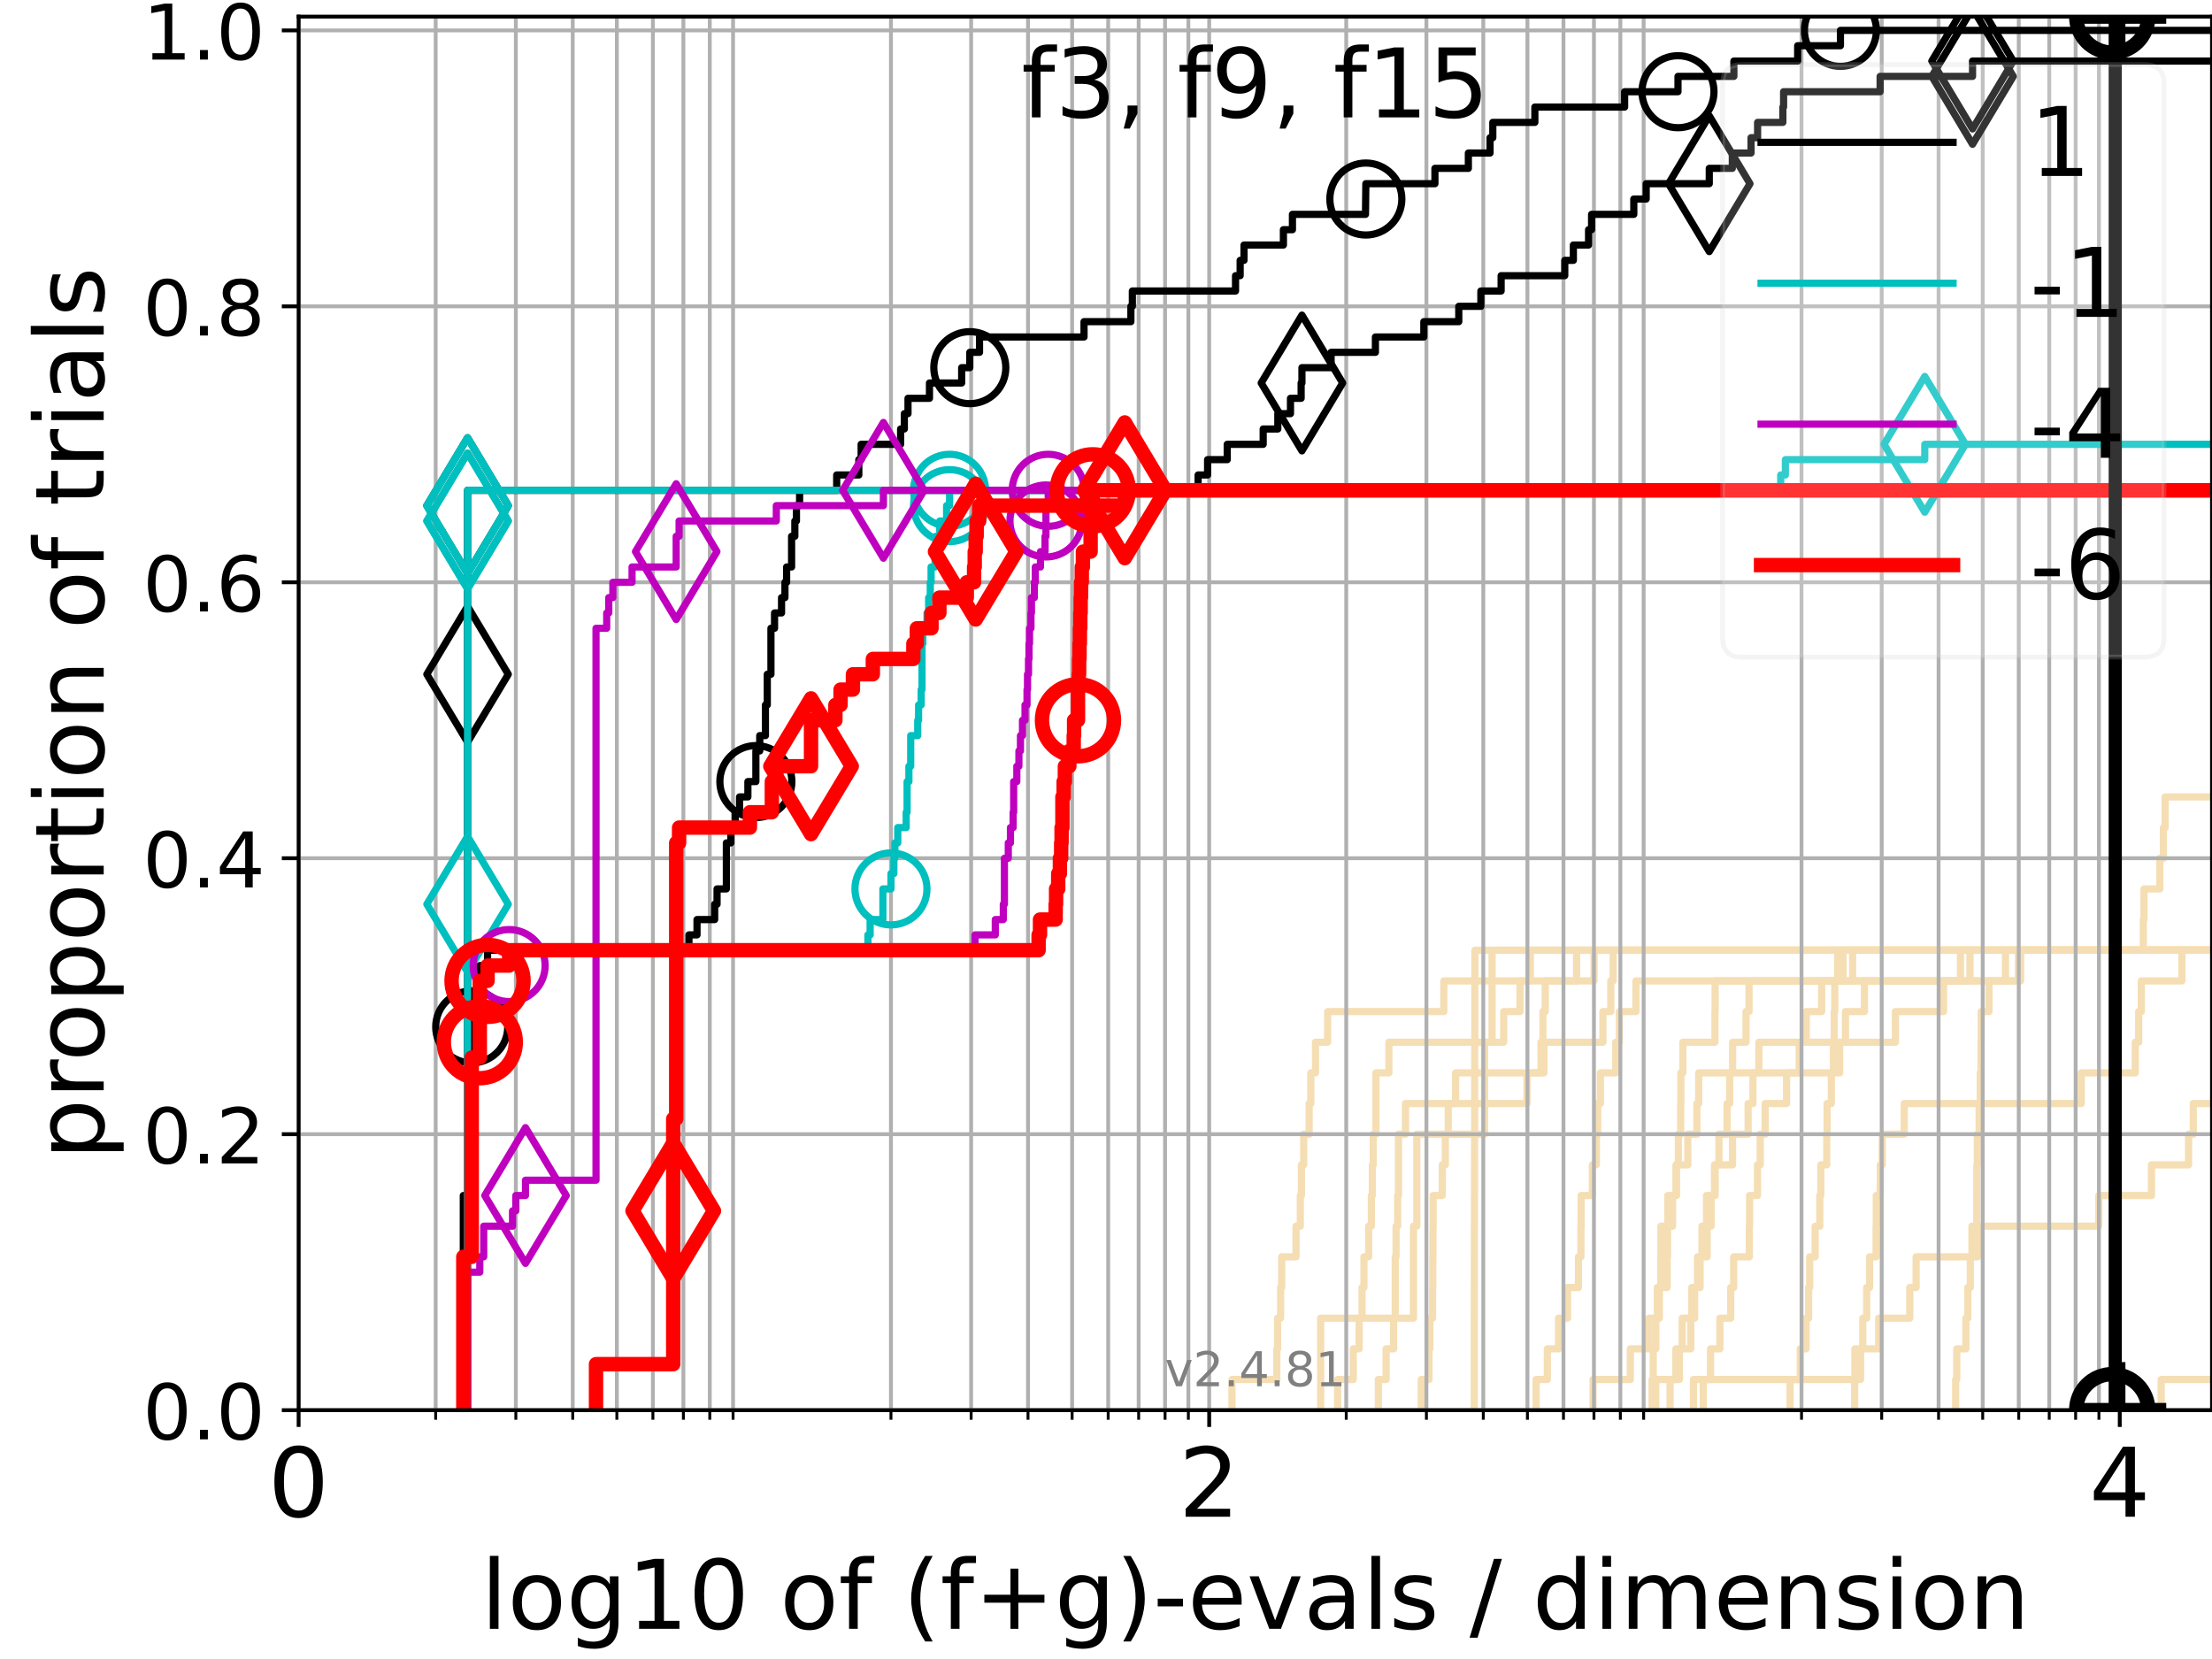 <?xml version="1.0" encoding="utf-8" standalone="no"?>
<!DOCTYPE svg PUBLIC "-//W3C//DTD SVG 1.1//EN"
  "http://www.w3.org/Graphics/SVG/1.1/DTD/svg11.dtd">
<!-- Created with matplotlib (https://matplotlib.org/) -->
<svg height="345.6pt" version="1.1" viewBox="0 0 460.8 345.6" width="460.8pt" xmlns="http://www.w3.org/2000/svg" xmlns:xlink="http://www.w3.org/1999/xlink">
 <defs>
  <style type="text/css">*{stroke-linecap:butt;stroke-linejoin:round;}</style>
 </defs>
 <g id="figure_1">
  <g id="patch_1">
   <path d="M 0 345.6 
L 460.8 345.6 
L 460.8 0 
L 0 0 
z
" style="fill:#ffffff;"/>
  </g>
  <g id="axes_1">
   <g id="patch_2">
    <path d="M 62.208 293.76 
L 460.8 293.76 
L 460.8 3.456 
L 62.208 3.456 
z
" style="fill:#ffffff;"/>
   </g>
   <g id="line2d_1">
    <path clip-path="url(#p2937a17fea)" d="M 278.648 293.76 
L 278.648 287.373 
L 281.904 287.373 
L 281.904 280.985 
L 283.138 280.985 
L 283.138 274.598 
L 283.741 274.598 
L 283.741 268.211 
L 284.138 268.211 
L 284.138 261.823 
L 285.115 261.823 
L 285.115 255.436 
L 285.691 255.436 
L 285.691 249.049 
L 285.88 249.049 
L 285.88 242.661 
L 286.07 242.661 
L 286.07 236.274 
L 286.632 236.274 
L 286.632 229.887 
L 286.632 229.887 
L 286.632 223.499 
L 289.333 223.499 
L 289.333 217.112 
L 313.246 217.112 
L 313.246 210.725 
L 316.641 210.725 
L 316.641 204.337 
L 328.432 204.337 
L 328.432 197.95 
L 328.432 197.95 
L 328.432 197.95 
L 460.8 197.95 
" style="fill:none;stroke:#f5deb3;stroke-linecap:square;stroke-width:1.5;"/>
   </g>
   <g id="line2d_2"/>
   <g id="line2d_3">
    <path clip-path="url(#p2937a17fea)" d="M 296.077 293.76 
L 296.077 287.373 
L 297.681 287.373 
L 297.681 280.985 
L 297.87 280.985 
L 297.87 274.598 
L 298.426 274.598 
L 298.426 268.211 
L 298.479 268.211 
L 298.479 261.823 
L 298.512 261.823 
L 298.512 255.436 
L 298.546 255.436 
L 298.546 249.049 
L 300.452 249.049 
L 300.452 242.661 
L 301.087 242.661 
L 301.087 236.274 
L 301.694 236.274 
L 301.694 229.887 
L 303.232 229.887 
L 303.232 223.499 
L 321.648 223.499 
L 321.648 217.112 
L 333.918 217.112 
L 333.918 210.725 
L 335.561 210.725 
L 335.561 204.337 
L 336.05 204.337 
L 336.05 197.95 
L 336.05 197.95 
L 336.05 197.95 
L 460.8 197.95 
" style="fill:none;stroke:#f5deb3;stroke-linecap:square;stroke-width:1.5;"/>
   </g>
   <g id="line2d_4">
    <path clip-path="url(#p2937a17fea)" d="M 331.857 293.76 
L 331.857 287.373 
L 339.627 287.373 
L 339.627 280.985 
L 343.525 280.985 
L 343.525 274.598 
L 345.247 274.598 
L 345.247 268.211 
L 345.988 268.211 
L 345.988 261.823 
L 346.005 261.823 
L 346.005 255.436 
L 347.433 255.436 
L 347.433 249.049 
L 349.251 249.049 
L 349.251 242.661 
L 351.603 242.661 
L 351.603 236.274 
L 353.497 236.274 
L 353.497 229.887 
L 353.868 229.887 
L 353.868 223.499 
L 374.801 223.499 
L 374.801 217.112 
L 376.285 217.112 
L 376.285 210.725 
L 379.482 210.725 
L 379.482 204.337 
L 382.831 204.337 
L 382.831 197.95 
L 382.831 197.95 
L 382.831 197.95 
L 460.8 197.95 
" style="fill:none;stroke:#f5deb3;stroke-linecap:square;stroke-width:1.5;"/>
   </g>
   <g id="line2d_5"/>
   <g id="line2d_6"/>
   <g id="line2d_7">
    <path clip-path="url(#p2937a17fea)" d="M 347.904 293.76 
L 347.904 287.373 
L 349.853 287.373 
L 349.853 280.985 
L 352.221 280.985 
L 352.221 274.598 
L 352.433 274.598 
L 352.433 268.211 
L 354.161 268.211 
L 354.161 261.823 
L 354.556 261.823 
L 354.556 255.436 
L 355.496 255.436 
L 355.496 249.049 
L 357.299 249.049 
L 357.299 242.661 
L 358.084 242.661 
L 358.084 236.274 
L 359.781 236.274 
L 359.781 229.887 
L 360.327 229.887 
L 360.327 223.499 
L 360.938 223.499 
L 360.938 217.112 
L 363.728 217.112 
L 363.728 210.725 
L 364.352 210.725 
L 364.352 204.337 
L 420.475 204.337 
L 420.475 197.95 
L 461.8 197.95 
" style="fill:none;stroke:#f5deb3;stroke-linecap:square;stroke-width:1.5;"/>
   </g>
   <g id="line2d_8">
    <path clip-path="url(#p2937a17fea)" d="M 450.206 293.76 
L 450.206 287.373 
L 461.8 287.373 
" style="fill:none;stroke:#f5deb3;stroke-linecap:square;stroke-width:1.5;"/>
   </g>
   <g id="line2d_9">
    <path clip-path="url(#p2937a17fea)" d="M 344.161 293.76 
L 344.161 287.373 
L 344.393 287.373 
L 344.393 280.985 
L 344.943 280.985 
L 344.943 274.598 
L 345.677 274.598 
L 345.677 268.211 
L 347.299 268.211 
L 347.299 261.823 
L 347.38 261.823 
L 347.38 255.436 
L 348.419 255.436 
L 348.419 249.049 
L 349.145 249.049 
L 349.145 242.661 
L 349.629 242.661 
L 349.629 236.274 
L 350.122 236.274 
L 350.122 229.887 
L 350.156 229.887 
L 350.156 223.499 
L 350.571 223.499 
L 350.571 217.112 
L 357.255 217.112 
L 357.255 210.725 
L 357.293 210.725 
L 357.293 204.337 
L 383.945 204.337 
L 383.945 197.95 
L 461.8 197.95 
" style="fill:none;stroke:#f5deb3;stroke-linecap:square;stroke-width:1.5;"/>
   </g>
   <g id="line2d_10">
    <path clip-path="url(#p2937a17fea)" style="fill:none;stroke:#f5deb3;stroke-linecap:square;stroke-width:1.5;"/>
   </g>
   <g id="line2d_11">
    <path clip-path="url(#p2937a17fea)" style="fill:none;stroke:#f5deb3;stroke-linecap:square;stroke-width:1.5;"/>
   </g>
   <g id="line2d_12">
    <path clip-path="url(#p2937a17fea)" d="M 287.134 293.76 
L 287.134 287.373 
L 288.756 287.373 
L 288.756 280.985 
L 290.317 280.985 
L 290.317 274.598 
L 290.656 274.598 
L 290.656 268.211 
L 290.656 268.211 
L 290.656 261.823 
L 290.824 261.823 
L 290.824 255.436 
L 291.159 255.436 
L 291.159 249.049 
L 291.325 249.049 
L 291.325 242.661 
L 291.325 242.661 
L 291.325 236.274 
L 292.793 236.274 
L 292.793 229.887 
L 318.091 229.887 
L 318.091 223.499 
L 321.019 223.499 
L 321.019 217.112 
L 321.421 217.112 
L 321.421 210.725 
L 321.898 210.725 
L 321.898 204.337 
L 332.073 204.337 
L 332.073 197.95 
L 332.073 197.95 
L 332.073 197.95 
L 460.8 197.95 
" style="fill:none;stroke:#f5deb3;stroke-linecap:square;stroke-width:1.5;"/>
   </g>
   <g id="line2d_13"/>
   <g id="line2d_14"/>
   <g id="line2d_15"/>
   <g id="line2d_16">
    <path clip-path="url(#p2937a17fea)" d="M 354.835 293.76 
L 354.835 287.373 
L 387.593 287.373 
L 387.593 280.985 
L 391.358 280.985 
L 391.358 274.598 
L 397.838 274.598 
L 397.838 268.211 
L 399.163 268.211 
L 399.163 261.823 
L 411.995 261.823 
L 411.995 255.436 
L 437.214 255.436 
L 437.214 249.049 
L 448.191 249.049 
L 448.191 242.661 
L 455.916 242.661 
L 455.916 236.274 
L 456.899 236.274 
L 456.899 229.887 
L 461.8 229.887 
" style="fill:none;stroke:#f5deb3;stroke-linecap:square;stroke-width:1.5;"/>
   </g>
   <g id="line2d_17">
    <path clip-path="url(#p2937a17fea)" style="fill:none;stroke:#f5deb3;stroke-linecap:square;stroke-width:1.5;"/>
   </g>
   <g id="line2d_18">
    <path clip-path="url(#p2937a17fea)" d="M 256.638 293.76 
L 256.638 287.373 
L 265.99 287.373 
L 265.99 280.985 
L 266.151 280.985 
L 266.151 274.598 
L 266.773 274.598 
L 266.773 268.211 
L 267.002 268.211 
L 267.002 261.823 
L 269.988 261.823 
L 269.988 255.436 
L 270.881 255.436 
L 270.881 249.049 
L 271.114 249.049 
L 271.114 242.661 
L 271.589 242.661 
L 271.589 236.274 
L 272.723 236.274 
L 272.723 229.887 
L 273.069 229.887 
L 273.069 223.499 
L 274.043 223.499 
L 274.043 217.112 
L 276.574 217.112 
L 276.574 210.725 
L 300.78 210.725 
L 300.78 204.337 
L 318.795 204.337 
L 318.795 197.95 
L 318.795 197.95 
L 318.795 197.95 
L 460.8 197.95 
" style="fill:none;stroke:#f5deb3;stroke-linecap:square;stroke-width:1.5;"/>
   </g>
   <g id="line2d_19"/>
   <g id="line2d_20">
    <path clip-path="url(#p2937a17fea)" d="M 352.781 293.76 
L 352.781 287.373 
L 356.327 287.373 
L 356.327 280.985 
L 358.285 280.985 
L 358.285 274.598 
L 360.548 274.598 
L 360.548 268.211 
L 361.155 268.211 
L 361.155 261.823 
L 364.419 261.823 
L 364.419 255.436 
L 364.474 255.436 
L 364.474 249.049 
L 366.112 249.049 
L 366.112 242.661 
L 366.683 242.661 
L 366.683 236.274 
L 367.718 236.274 
L 367.718 229.887 
L 372.171 229.887 
L 372.171 223.499 
L 383.232 223.499 
L 383.232 217.112 
L 394.846 217.112 
L 394.846 210.725 
L 404.875 210.725 
L 404.875 204.337 
L 408.406 204.337 
L 408.406 197.95 
L 408.406 197.95 
L 408.406 197.95 
L 460.8 197.95 
" style="fill:none;stroke:#f5deb3;stroke-linecap:square;stroke-width:1.5;"/>
   </g>
   <g id="line2d_21">
    <path clip-path="url(#p2937a17fea)" d="M 307.112 293.76 
L 307.112 287.373 
L 307.112 287.373 
L 307.112 280.985 
L 307.112 280.985 
L 307.112 274.598 
L 307.118 274.598 
L 307.118 268.211 
L 307.129 268.211 
L 307.129 261.823 
L 307.134 261.823 
L 307.134 255.436 
L 307.15 255.436 
L 307.15 249.049 
L 307.177 249.049 
L 307.177 242.661 
L 307.182 242.661 
L 307.182 236.274 
L 307.204 236.274 
L 307.204 229.887 
L 307.204 229.887 
L 307.204 223.499 
L 307.215 223.499 
L 307.215 217.112 
L 307.231 217.112 
L 307.231 210.725 
L 307.231 210.725 
L 307.231 204.337 
L 307.247 204.337 
L 307.247 197.95 
L 307.247 197.95 
L 307.247 197.95 
L 460.8 197.95 
" style="fill:none;stroke:#f5deb3;stroke-linecap:square;stroke-width:1.5;"/>
   </g>
   <g id="line2d_22">
    <path clip-path="url(#p2937a17fea)" d="M 344.932 293.76 
L 344.932 287.373 
L 349.111 287.373 
L 349.111 280.985 
L 350.428 280.985 
L 350.428 274.598 
L 353.022 274.598 
L 353.022 268.211 
L 353.631 268.211 
L 353.631 261.823 
L 355.623 261.823 
L 355.623 255.436 
L 356.464 255.436 
L 356.464 249.049 
L 357.164 249.049 
L 357.164 242.661 
L 360.916 242.661 
L 360.916 236.274 
L 364.167 236.274 
L 364.167 229.887 
L 365.172 229.887 
L 365.172 223.499 
L 366.403 223.499 
L 366.403 217.112 
L 384.442 217.112 
L 384.442 210.725 
L 388.402 210.725 
L 388.402 204.337 
L 410.389 204.337 
L 410.389 197.95 
L 410.389 197.95 
L 410.389 197.95 
L 460.8 197.95 
" style="fill:none;stroke:#f5deb3;stroke-linecap:square;stroke-width:1.5;"/>
   </g>
   <g id="line2d_23"/>
   <g id="line2d_24">
    <path clip-path="url(#p2937a17fea)" d="M 407.397 293.76 
L 407.397 287.373 
L 407.63 287.373 
L 407.63 280.985 
L 409.529 280.985 
L 409.529 274.598 
L 409.935 274.598 
L 409.935 268.211 
L 410.447 268.211 
L 410.447 261.823 
L 410.789 261.823 
L 410.789 255.436 
L 411.803 255.436 
L 411.803 249.049 
L 411.808 249.049 
L 411.808 242.661 
L 411.907 242.661 
L 411.907 236.274 
L 412.287 236.274 
L 412.287 229.887 
L 412.524 229.887 
L 412.524 223.499 
L 412.681 223.499 
L 412.681 217.112 
L 412.717 217.112 
L 412.717 210.725 
L 414.34 210.725 
L 414.34 204.337 
L 417.777 204.337 
L 417.777 197.95 
L 446.492 197.95 
L 446.492 191.563 
L 446.631 191.563 
L 446.631 185.175 
L 449.941 185.175 
L 449.941 178.788 
L 450.682 178.788 
L 450.682 172.401 
L 451.037 172.401 
L 451.037 166.013 
L 461.8 166.013 
" style="fill:none;stroke:#f5deb3;stroke-linecap:square;stroke-width:1.5;"/>
   </g>
   <g id="line2d_25"/>
   <g id="line2d_26">
    <path clip-path="url(#p2937a17fea)" d="M 386.359 293.76 
L 386.359 287.373 
L 386.408 287.373 
L 386.408 280.985 
L 388.05 280.985 
L 388.05 274.598 
L 388.862 274.598 
L 388.862 268.211 
L 389.473 268.211 
L 389.473 261.823 
L 390.825 261.823 
L 390.825 255.436 
L 390.861 255.436 
L 390.861 249.049 
L 391.687 249.049 
L 391.687 242.661 
L 392.113 242.661 
L 392.113 236.274 
L 396.686 236.274 
L 396.686 229.887 
L 433.562 229.887 
L 433.562 223.499 
L 444.808 223.499 
L 444.808 217.112 
L 445.524 217.112 
L 445.524 210.725 
L 446.073 210.725 
L 446.073 204.337 
L 454.53 204.337 
L 454.53 197.95 
L 461.8 197.95 
" style="fill:none;stroke:#f5deb3;stroke-linecap:square;stroke-width:1.5;"/>
   </g>
   <g id="line2d_27">
    <path clip-path="url(#p2937a17fea)" d="M 319.995 293.76 
L 319.995 287.373 
L 322.339 287.373 
L 322.339 280.985 
L 324.667 280.985 
L 324.667 274.598 
L 326.545 274.598 
L 326.545 268.211 
L 328.819 268.211 
L 328.819 261.823 
L 329.331 261.823 
L 329.331 255.436 
L 329.381 255.436 
L 329.381 249.049 
L 331.712 249.049 
L 331.712 242.661 
L 332.549 242.661 
L 332.549 236.274 
L 332.83 236.274 
L 332.83 229.887 
L 333.389 229.887 
L 333.389 223.499 
L 336.593 223.499 
L 336.593 217.112 
L 337.343 217.112 
L 337.343 210.725 
L 340.795 210.725 
L 340.795 204.337 
L 385.936 204.337 
L 385.936 197.95 
L 385.936 197.95 
L 385.936 197.95 
L 460.8 197.95 
" style="fill:none;stroke:#f5deb3;stroke-linecap:square;stroke-width:1.5;"/>
   </g>
   <g id="line2d_28">
    <path clip-path="url(#p2937a17fea)" d="M 372.899 293.76 
L 372.899 287.373 
L 375.028 287.373 
L 375.028 280.985 
L 376.241 280.985 
L 376.241 274.598 
L 376.769 274.598 
L 376.769 268.211 
L 376.994 268.211 
L 376.994 261.823 
L 378.127 261.823 
L 378.127 255.436 
L 379.092 255.436 
L 379.092 249.049 
L 379.31 249.049 
L 379.31 242.661 
L 380.544 242.661 
L 380.544 236.274 
L 380.614 236.274 
L 380.614 229.887 
L 381.499 229.887 
L 381.499 223.499 
L 381.936 223.499 
L 381.936 217.112 
L 382.101 217.112 
L 382.101 210.725 
L 382.215 210.725 
L 382.215 204.337 
L 420.931 204.337 
L 420.931 197.95 
L 461.8 197.95 
" style="fill:none;stroke:#f5deb3;stroke-linecap:square;stroke-width:1.5;"/>
   </g>
   <g id="line2d_29">
    <path clip-path="url(#p2937a17fea)" d="M 275.123 293.76 
L 275.123 287.373 
L 275.123 287.373 
L 275.123 280.985 
L 275.123 280.985 
L 275.123 274.598 
L 294.454 274.598 
L 294.454 268.211 
L 294.454 268.211 
L 294.454 261.823 
L 294.454 261.823 
L 294.454 255.436 
L 295.151 255.436 
L 295.151 249.049 
L 295.151 249.049 
L 295.151 242.661 
L 295.151 242.661 
L 295.151 236.274 
L 309.265 236.274 
L 309.265 229.887 
L 309.265 229.887 
L 309.265 223.499 
L 309.265 223.499 
L 309.265 217.112 
L 310.826 217.112 
L 310.826 210.725 
L 310.826 210.725 
L 310.826 204.337 
L 310.826 204.337 
L 310.826 197.95 
L 310.826 197.95 
L 310.826 197.95 
L 460.8 197.95 
" style="fill:none;stroke:#f5deb3;stroke-linecap:square;stroke-width:1.5;"/>
   </g>
   <g id="line2d_30"/>
   <g id="matplotlib.axis_1">
    <g id="xtick_1">
     <g id="line2d_31">
      <path clip-path="url(#p2937a17fea)" d="M 62.208 293.76 
L 62.208 3.456 
" style="fill:none;stroke:#b0b0b0;stroke-linecap:square;stroke-width:0.8;"/>
     </g>
     <g id="line2d_32">
      <defs>
       <path d="M 0 0 
L 0 3.5 
" id="m82e706d42b" style="stroke:#000000;stroke-width:0.8;"/>
      </defs>
      <g>
       <use style="stroke:#000000;stroke-width:0.8;" x="62.208" xlink:href="#m82e706d42b" y="293.76"/>
      </g>
     </g>
     <g id="text_1">
      <!-- 0 -->
      <g transform="translate(55.846 315.957)scale(0.2 -0.2)">
       <defs>
        <path d="M 31.781 66.406 
Q 24.172 66.406 20.328 58.906 
Q 16.5 51.422 16.5 36.375 
Q 16.5 21.391 20.328 13.891 
Q 24.172 6.391 31.781 6.391 
Q 39.453 6.391 43.281 13.891 
Q 47.125 21.391 47.125 36.375 
Q 47.125 51.422 43.281 58.906 
Q 39.453 66.406 31.781 66.406 
z
M 31.781 74.219 
Q 44.047 74.219 50.516 64.516 
Q 56.984 54.828 56.984 36.375 
Q 56.984 17.969 50.516 8.266 
Q 44.047 -1.422 31.781 -1.422 
Q 19.531 -1.422 13.062 8.266 
Q 6.594 17.969 6.594 36.375 
Q 6.594 54.828 13.062 64.516 
Q 19.531 74.219 31.781 74.219 
z
" id="DejaVuSans-48"/>
       </defs>
       <use xlink:href="#DejaVuSans-48"/>
      </g>
     </g>
    </g>
    <g id="xtick_2">
     <g id="line2d_33">
      <path clip-path="url(#p2937a17fea)" d="M 251.896 293.76 
L 251.896 3.456 
" style="fill:none;stroke:#b0b0b0;stroke-linecap:square;stroke-width:0.8;"/>
     </g>
     <g id="line2d_34">
      <g>
       <use style="stroke:#000000;stroke-width:0.8;" x="251.896" xlink:href="#m82e706d42b" y="293.76"/>
      </g>
     </g>
     <g id="text_2">
      <!-- 2 -->
      <g transform="translate(245.534 315.957)scale(0.2 -0.2)">
       <defs>
        <path d="M 19.188 8.297 
L 53.609 8.297 
L 53.609 0 
L 7.328 0 
L 7.328 8.297 
Q 12.938 14.109 22.625 23.891 
Q 32.328 33.688 34.812 36.531 
Q 39.547 41.844 41.422 45.531 
Q 43.312 49.219 43.312 52.781 
Q 43.312 58.594 39.234 62.25 
Q 35.156 65.922 28.609 65.922 
Q 23.969 65.922 18.812 64.312 
Q 13.672 62.703 7.812 59.422 
L 7.812 69.391 
Q 13.766 71.781 18.938 73 
Q 24.125 74.219 28.422 74.219 
Q 39.75 74.219 46.484 68.547 
Q 53.219 62.891 53.219 53.422 
Q 53.219 48.922 51.531 44.891 
Q 49.859 40.875 45.406 35.406 
Q 44.188 33.984 37.641 27.219 
Q 31.109 20.453 19.188 8.297 
z
" id="DejaVuSans-50"/>
       </defs>
       <use xlink:href="#DejaVuSans-50"/>
      </g>
     </g>
    </g>
    <g id="xtick_3">
     <g id="line2d_35">
      <path clip-path="url(#p2937a17fea)" d="M 441.585 293.76 
L 441.585 3.456 
" style="fill:none;stroke:#b0b0b0;stroke-linecap:square;stroke-width:0.8;"/>
     </g>
     <g id="line2d_36">
      <g>
       <use style="stroke:#000000;stroke-width:0.8;" x="441.585" xlink:href="#m82e706d42b" y="293.76"/>
      </g>
     </g>
     <g id="text_3">
      <!-- 4 -->
      <g transform="translate(435.222 315.957)scale(0.2 -0.2)">
       <defs>
        <path d="M 37.797 64.312 
L 12.891 25.391 
L 37.797 25.391 
z
M 35.203 72.906 
L 47.609 72.906 
L 47.609 25.391 
L 58.016 25.391 
L 58.016 17.188 
L 47.609 17.188 
L 47.609 0 
L 37.797 0 
L 37.797 17.188 
L 4.891 17.188 
L 4.891 26.703 
z
" id="DejaVuSans-52"/>
       </defs>
       <use xlink:href="#DejaVuSans-52"/>
      </g>
     </g>
    </g>
    <g id="xtick_4">
     <g id="line2d_37">
      <path clip-path="url(#p2937a17fea)" d="M 90.759 293.76 
L 90.759 3.456 
" style="fill:none;stroke:#b0b0b0;stroke-linecap:square;stroke-width:0.8;"/>
     </g>
     <g id="line2d_38">
      <defs>
       <path d="M 0 0 
L 0 2 
" id="m911bd7c472" style="stroke:#000000;stroke-width:0.6;"/>
      </defs>
      <g>
       <use style="stroke:#000000;stroke-width:0.6;" x="90.759" xlink:href="#m911bd7c472" y="293.76"/>
      </g>
     </g>
    </g>
    <g id="xtick_5">
     <g id="line2d_39">
      <path clip-path="url(#p2937a17fea)" d="M 107.46 293.76 
L 107.46 3.456 
" style="fill:none;stroke:#b0b0b0;stroke-linecap:square;stroke-width:0.8;"/>
     </g>
     <g id="line2d_40">
      <g>
       <use style="stroke:#000000;stroke-width:0.6;" x="107.46" xlink:href="#m911bd7c472" y="293.76"/>
      </g>
     </g>
    </g>
    <g id="xtick_6">
     <g id="line2d_41">
      <path clip-path="url(#p2937a17fea)" d="M 119.31 293.76 
L 119.31 3.456 
" style="fill:none;stroke:#b0b0b0;stroke-linecap:square;stroke-width:0.8;"/>
     </g>
     <g id="line2d_42">
      <g>
       <use style="stroke:#000000;stroke-width:0.6;" x="119.31" xlink:href="#m911bd7c472" y="293.76"/>
      </g>
     </g>
    </g>
    <g id="xtick_7">
     <g id="line2d_43">
      <path clip-path="url(#p2937a17fea)" d="M 128.501 293.76 
L 128.501 3.456 
" style="fill:none;stroke:#b0b0b0;stroke-linecap:square;stroke-width:0.8;"/>
     </g>
     <g id="line2d_44">
      <g>
       <use style="stroke:#000000;stroke-width:0.6;" x="128.501" xlink:href="#m911bd7c472" y="293.76"/>
      </g>
     </g>
    </g>
    <g id="xtick_8">
     <g id="line2d_45">
      <path clip-path="url(#p2937a17fea)" d="M 136.011 293.76 
L 136.011 3.456 
" style="fill:none;stroke:#b0b0b0;stroke-linecap:square;stroke-width:0.8;"/>
     </g>
     <g id="line2d_46">
      <g>
       <use style="stroke:#000000;stroke-width:0.6;" x="136.011" xlink:href="#m911bd7c472" y="293.76"/>
      </g>
     </g>
    </g>
    <g id="xtick_9">
     <g id="line2d_47">
      <path clip-path="url(#p2937a17fea)" d="M 142.361 293.76 
L 142.361 3.456 
" style="fill:none;stroke:#b0b0b0;stroke-linecap:square;stroke-width:0.8;"/>
     </g>
     <g id="line2d_48">
      <g>
       <use style="stroke:#000000;stroke-width:0.6;" x="142.361" xlink:href="#m911bd7c472" y="293.76"/>
      </g>
     </g>
    </g>
    <g id="xtick_10">
     <g id="line2d_49">
      <path clip-path="url(#p2937a17fea)" d="M 147.861 293.76 
L 147.861 3.456 
" style="fill:none;stroke:#b0b0b0;stroke-linecap:square;stroke-width:0.8;"/>
     </g>
     <g id="line2d_50">
      <g>
       <use style="stroke:#000000;stroke-width:0.6;" x="147.861" xlink:href="#m911bd7c472" y="293.76"/>
      </g>
     </g>
    </g>
    <g id="xtick_11">
     <g id="line2d_51">
      <path clip-path="url(#p2937a17fea)" d="M 152.712 293.76 
L 152.712 3.456 
" style="fill:none;stroke:#b0b0b0;stroke-linecap:square;stroke-width:0.8;"/>
     </g>
     <g id="line2d_52">
      <g>
       <use style="stroke:#000000;stroke-width:0.6;" x="152.712" xlink:href="#m911bd7c472" y="293.76"/>
      </g>
     </g>
    </g>
    <g id="xtick_12">
     <g id="line2d_53">
      <path clip-path="url(#p2937a17fea)" d="M 185.603 293.76 
L 185.603 3.456 
" style="fill:none;stroke:#b0b0b0;stroke-linecap:square;stroke-width:0.8;"/>
     </g>
     <g id="line2d_54">
      <g>
       <use style="stroke:#000000;stroke-width:0.6;" x="185.603" xlink:href="#m911bd7c472" y="293.76"/>
      </g>
     </g>
    </g>
    <g id="xtick_13">
     <g id="line2d_55">
      <path clip-path="url(#p2937a17fea)" d="M 202.304 293.76 
L 202.304 3.456 
" style="fill:none;stroke:#b0b0b0;stroke-linecap:square;stroke-width:0.8;"/>
     </g>
     <g id="line2d_56">
      <g>
       <use style="stroke:#000000;stroke-width:0.6;" x="202.304" xlink:href="#m911bd7c472" y="293.76"/>
      </g>
     </g>
    </g>
    <g id="xtick_14">
     <g id="line2d_57">
      <path clip-path="url(#p2937a17fea)" d="M 214.154 293.76 
L 214.154 3.456 
" style="fill:none;stroke:#b0b0b0;stroke-linecap:square;stroke-width:0.8;"/>
     </g>
     <g id="line2d_58">
      <g>
       <use style="stroke:#000000;stroke-width:0.6;" x="214.154" xlink:href="#m911bd7c472" y="293.76"/>
      </g>
     </g>
    </g>
    <g id="xtick_15">
     <g id="line2d_59">
      <path clip-path="url(#p2937a17fea)" d="M 223.345 293.76 
L 223.345 3.456 
" style="fill:none;stroke:#b0b0b0;stroke-linecap:square;stroke-width:0.8;"/>
     </g>
     <g id="line2d_60">
      <g>
       <use style="stroke:#000000;stroke-width:0.6;" x="223.345" xlink:href="#m911bd7c472" y="293.76"/>
      </g>
     </g>
    </g>
    <g id="xtick_16">
     <g id="line2d_61">
      <path clip-path="url(#p2937a17fea)" d="M 230.855 293.76 
L 230.855 3.456 
" style="fill:none;stroke:#b0b0b0;stroke-linecap:square;stroke-width:0.8;"/>
     </g>
     <g id="line2d_62">
      <g>
       <use style="stroke:#000000;stroke-width:0.6;" x="230.855" xlink:href="#m911bd7c472" y="293.76"/>
      </g>
     </g>
    </g>
    <g id="xtick_17">
     <g id="line2d_63">
      <path clip-path="url(#p2937a17fea)" d="M 237.205 293.76 
L 237.205 3.456 
" style="fill:none;stroke:#b0b0b0;stroke-linecap:square;stroke-width:0.8;"/>
     </g>
     <g id="line2d_64">
      <g>
       <use style="stroke:#000000;stroke-width:0.6;" x="237.205" xlink:href="#m911bd7c472" y="293.76"/>
      </g>
     </g>
    </g>
    <g id="xtick_18">
     <g id="line2d_65">
      <path clip-path="url(#p2937a17fea)" d="M 242.705 293.76 
L 242.705 3.456 
" style="fill:none;stroke:#b0b0b0;stroke-linecap:square;stroke-width:0.8;"/>
     </g>
     <g id="line2d_66">
      <g>
       <use style="stroke:#000000;stroke-width:0.6;" x="242.705" xlink:href="#m911bd7c472" y="293.76"/>
      </g>
     </g>
    </g>
    <g id="xtick_19">
     <g id="line2d_67">
      <path clip-path="url(#p2937a17fea)" d="M 247.557 293.76 
L 247.557 3.456 
" style="fill:none;stroke:#b0b0b0;stroke-linecap:square;stroke-width:0.8;"/>
     </g>
     <g id="line2d_68">
      <g>
       <use style="stroke:#000000;stroke-width:0.6;" x="247.557" xlink:href="#m911bd7c472" y="293.76"/>
      </g>
     </g>
    </g>
    <g id="xtick_20">
     <g id="line2d_69">
      <path clip-path="url(#p2937a17fea)" d="M 280.447 293.76 
L 280.447 3.456 
" style="fill:none;stroke:#b0b0b0;stroke-linecap:square;stroke-width:0.8;"/>
     </g>
     <g id="line2d_70">
      <g>
       <use style="stroke:#000000;stroke-width:0.6;" x="280.447" xlink:href="#m911bd7c472" y="293.76"/>
      </g>
     </g>
    </g>
    <g id="xtick_21">
     <g id="line2d_71">
      <path clip-path="url(#p2937a17fea)" d="M 297.149 293.76 
L 297.149 3.456 
" style="fill:none;stroke:#b0b0b0;stroke-linecap:square;stroke-width:0.8;"/>
     </g>
     <g id="line2d_72">
      <g>
       <use style="stroke:#000000;stroke-width:0.6;" x="297.149" xlink:href="#m911bd7c472" y="293.76"/>
      </g>
     </g>
    </g>
    <g id="xtick_22">
     <g id="line2d_73">
      <path clip-path="url(#p2937a17fea)" d="M 308.998 293.76 
L 308.998 3.456 
" style="fill:none;stroke:#b0b0b0;stroke-linecap:square;stroke-width:0.8;"/>
     </g>
     <g id="line2d_74">
      <g>
       <use style="stroke:#000000;stroke-width:0.6;" x="308.998" xlink:href="#m911bd7c472" y="293.76"/>
      </g>
     </g>
    </g>
    <g id="xtick_23">
     <g id="line2d_75">
      <path clip-path="url(#p2937a17fea)" d="M 318.19 293.76 
L 318.19 3.456 
" style="fill:none;stroke:#b0b0b0;stroke-linecap:square;stroke-width:0.8;"/>
     </g>
     <g id="line2d_76">
      <g>
       <use style="stroke:#000000;stroke-width:0.6;" x="318.19" xlink:href="#m911bd7c472" y="293.76"/>
      </g>
     </g>
    </g>
    <g id="xtick_24">
     <g id="line2d_77">
      <path clip-path="url(#p2937a17fea)" d="M 325.699 293.76 
L 325.699 3.456 
" style="fill:none;stroke:#b0b0b0;stroke-linecap:square;stroke-width:0.8;"/>
     </g>
     <g id="line2d_78">
      <g>
       <use style="stroke:#000000;stroke-width:0.6;" x="325.699" xlink:href="#m911bd7c472" y="293.76"/>
      </g>
     </g>
    </g>
    <g id="xtick_25">
     <g id="line2d_79">
      <path clip-path="url(#p2937a17fea)" d="M 332.049 293.76 
L 332.049 3.456 
" style="fill:none;stroke:#b0b0b0;stroke-linecap:square;stroke-width:0.8;"/>
     </g>
     <g id="line2d_80">
      <g>
       <use style="stroke:#000000;stroke-width:0.6;" x="332.049" xlink:href="#m911bd7c472" y="293.76"/>
      </g>
     </g>
    </g>
    <g id="xtick_26">
     <g id="line2d_81">
      <path clip-path="url(#p2937a17fea)" d="M 337.549 293.76 
L 337.549 3.456 
" style="fill:none;stroke:#b0b0b0;stroke-linecap:square;stroke-width:0.8;"/>
     </g>
     <g id="line2d_82">
      <g>
       <use style="stroke:#000000;stroke-width:0.6;" x="337.549" xlink:href="#m911bd7c472" y="293.76"/>
      </g>
     </g>
    </g>
    <g id="xtick_27">
     <g id="line2d_83">
      <path clip-path="url(#p2937a17fea)" d="M 342.401 293.76 
L 342.401 3.456 
" style="fill:none;stroke:#b0b0b0;stroke-linecap:square;stroke-width:0.8;"/>
     </g>
     <g id="line2d_84">
      <g>
       <use style="stroke:#000000;stroke-width:0.6;" x="342.401" xlink:href="#m911bd7c472" y="293.76"/>
      </g>
     </g>
    </g>
    <g id="xtick_28">
     <g id="line2d_85">
      <path clip-path="url(#p2937a17fea)" d="M 375.291 293.76 
L 375.291 3.456 
" style="fill:none;stroke:#b0b0b0;stroke-linecap:square;stroke-width:0.8;"/>
     </g>
     <g id="line2d_86">
      <g>
       <use style="stroke:#000000;stroke-width:0.6;" x="375.291" xlink:href="#m911bd7c472" y="293.76"/>
      </g>
     </g>
    </g>
    <g id="xtick_29">
     <g id="line2d_87">
      <path clip-path="url(#p2937a17fea)" d="M 391.993 293.76 
L 391.993 3.456 
" style="fill:none;stroke:#b0b0b0;stroke-linecap:square;stroke-width:0.8;"/>
     </g>
     <g id="line2d_88">
      <g>
       <use style="stroke:#000000;stroke-width:0.6;" x="391.993" xlink:href="#m911bd7c472" y="293.76"/>
      </g>
     </g>
    </g>
    <g id="xtick_30">
     <g id="line2d_89">
      <path clip-path="url(#p2937a17fea)" d="M 403.842 293.76 
L 403.842 3.456 
" style="fill:none;stroke:#b0b0b0;stroke-linecap:square;stroke-width:0.8;"/>
     </g>
     <g id="line2d_90">
      <g>
       <use style="stroke:#000000;stroke-width:0.6;" x="403.842" xlink:href="#m911bd7c472" y="293.76"/>
      </g>
     </g>
    </g>
    <g id="xtick_31">
     <g id="line2d_91">
      <path clip-path="url(#p2937a17fea)" d="M 413.034 293.76 
L 413.034 3.456 
" style="fill:none;stroke:#b0b0b0;stroke-linecap:square;stroke-width:0.8;"/>
     </g>
     <g id="line2d_92">
      <g>
       <use style="stroke:#000000;stroke-width:0.6;" x="413.034" xlink:href="#m911bd7c472" y="293.76"/>
      </g>
     </g>
    </g>
    <g id="xtick_32">
     <g id="line2d_93">
      <path clip-path="url(#p2937a17fea)" d="M 420.544 293.76 
L 420.544 3.456 
" style="fill:none;stroke:#b0b0b0;stroke-linecap:square;stroke-width:0.8;"/>
     </g>
     <g id="line2d_94">
      <g>
       <use style="stroke:#000000;stroke-width:0.6;" x="420.544" xlink:href="#m911bd7c472" y="293.76"/>
      </g>
     </g>
    </g>
    <g id="xtick_33">
     <g id="line2d_95">
      <path clip-path="url(#p2937a17fea)" d="M 426.893 293.76 
L 426.893 3.456 
" style="fill:none;stroke:#b0b0b0;stroke-linecap:square;stroke-width:0.8;"/>
     </g>
     <g id="line2d_96">
      <g>
       <use style="stroke:#000000;stroke-width:0.6;" x="426.893" xlink:href="#m911bd7c472" y="293.76"/>
      </g>
     </g>
    </g>
    <g id="xtick_34">
     <g id="line2d_97">
      <path clip-path="url(#p2937a17fea)" d="M 432.393 293.76 
L 432.393 3.456 
" style="fill:none;stroke:#b0b0b0;stroke-linecap:square;stroke-width:0.8;"/>
     </g>
     <g id="line2d_98">
      <g>
       <use style="stroke:#000000;stroke-width:0.6;" x="432.393" xlink:href="#m911bd7c472" y="293.76"/>
      </g>
     </g>
    </g>
    <g id="xtick_35">
     <g id="line2d_99">
      <path clip-path="url(#p2937a17fea)" d="M 437.245 293.76 
L 437.245 3.456 
" style="fill:none;stroke:#b0b0b0;stroke-linecap:square;stroke-width:0.8;"/>
     </g>
     <g id="line2d_100">
      <g>
       <use style="stroke:#000000;stroke-width:0.6;" x="437.245" xlink:href="#m911bd7c472" y="293.76"/>
      </g>
     </g>
    </g>
    <g id="text_4">
     <!-- log10 of (f+g)-evals / dimension -->
     <g transform="translate(100.165 339.313)scale(0.2 -0.2)">
      <defs>
       <path d="M 9.422 75.984 
L 18.406 75.984 
L 18.406 0 
L 9.422 0 
z
" id="DejaVuSans-108"/>
       <path d="M 30.609 48.391 
Q 23.391 48.391 19.188 42.75 
Q 14.984 37.109 14.984 27.297 
Q 14.984 17.484 19.156 11.844 
Q 23.344 6.203 30.609 6.203 
Q 37.797 6.203 41.984 11.859 
Q 46.188 17.531 46.188 27.297 
Q 46.188 37.016 41.984 42.703 
Q 37.797 48.391 30.609 48.391 
z
M 30.609 56 
Q 42.328 56 49.016 48.375 
Q 55.719 40.766 55.719 27.297 
Q 55.719 13.875 49.016 6.219 
Q 42.328 -1.422 30.609 -1.422 
Q 18.844 -1.422 12.172 6.219 
Q 5.516 13.875 5.516 27.297 
Q 5.516 40.766 12.172 48.375 
Q 18.844 56 30.609 56 
z
" id="DejaVuSans-111"/>
       <path d="M 45.406 27.984 
Q 45.406 37.75 41.375 43.109 
Q 37.359 48.484 30.078 48.484 
Q 22.859 48.484 18.828 43.109 
Q 14.797 37.75 14.797 27.984 
Q 14.797 18.266 18.828 12.891 
Q 22.859 7.516 30.078 7.516 
Q 37.359 7.516 41.375 12.891 
Q 45.406 18.266 45.406 27.984 
z
M 54.391 6.781 
Q 54.391 -7.172 48.188 -13.984 
Q 42 -20.797 29.203 -20.797 
Q 24.469 -20.797 20.266 -20.094 
Q 16.062 -19.391 12.109 -17.922 
L 12.109 -9.188 
Q 16.062 -11.328 19.922 -12.344 
Q 23.781 -13.375 27.781 -13.375 
Q 36.625 -13.375 41.016 -8.766 
Q 45.406 -4.156 45.406 5.172 
L 45.406 9.625 
Q 42.625 4.781 38.281 2.391 
Q 33.938 0 27.875 0 
Q 17.828 0 11.672 7.656 
Q 5.516 15.328 5.516 27.984 
Q 5.516 40.672 11.672 48.328 
Q 17.828 56 27.875 56 
Q 33.938 56 38.281 53.609 
Q 42.625 51.219 45.406 46.391 
L 45.406 54.688 
L 54.391 54.688 
z
" id="DejaVuSans-103"/>
       <path d="M 12.406 8.297 
L 28.516 8.297 
L 28.516 63.922 
L 10.984 60.406 
L 10.984 69.391 
L 28.422 72.906 
L 38.281 72.906 
L 38.281 8.297 
L 54.391 8.297 
L 54.391 0 
L 12.406 0 
z
" id="DejaVuSans-49"/>
       <path id="DejaVuSans-32"/>
       <path d="M 37.109 75.984 
L 37.109 68.5 
L 28.516 68.5 
Q 23.688 68.5 21.797 66.547 
Q 19.922 64.594 19.922 59.516 
L 19.922 54.688 
L 34.719 54.688 
L 34.719 47.703 
L 19.922 47.703 
L 19.922 0 
L 10.891 0 
L 10.891 47.703 
L 2.297 47.703 
L 2.297 54.688 
L 10.891 54.688 
L 10.891 58.5 
Q 10.891 67.625 15.141 71.797 
Q 19.391 75.984 28.609 75.984 
z
" id="DejaVuSans-102"/>
       <path d="M 31 75.875 
Q 24.469 64.656 21.281 53.656 
Q 18.109 42.672 18.109 31.391 
Q 18.109 20.125 21.312 9.062 
Q 24.516 -2 31 -13.188 
L 23.188 -13.188 
Q 15.875 -1.703 12.234 9.375 
Q 8.594 20.453 8.594 31.391 
Q 8.594 42.281 12.203 53.312 
Q 15.828 64.359 23.188 75.875 
z
" id="DejaVuSans-40"/>
       <path d="M 46 62.703 
L 46 35.5 
L 73.188 35.5 
L 73.188 27.203 
L 46 27.203 
L 46 0 
L 37.797 0 
L 37.797 27.203 
L 10.594 27.203 
L 10.594 35.5 
L 37.797 35.5 
L 37.797 62.703 
z
" id="DejaVuSans-43"/>
       <path d="M 8.016 75.875 
L 15.828 75.875 
Q 23.141 64.359 26.781 53.312 
Q 30.422 42.281 30.422 31.391 
Q 30.422 20.453 26.781 9.375 
Q 23.141 -1.703 15.828 -13.188 
L 8.016 -13.188 
Q 14.5 -2 17.703 9.062 
Q 20.906 20.125 20.906 31.391 
Q 20.906 42.672 17.703 53.656 
Q 14.5 64.656 8.016 75.875 
z
" id="DejaVuSans-41"/>
       <path d="M 4.891 31.391 
L 31.203 31.391 
L 31.203 23.391 
L 4.891 23.391 
z
" id="DejaVuSans-45"/>
       <path d="M 56.203 29.594 
L 56.203 25.203 
L 14.891 25.203 
Q 15.484 15.922 20.484 11.062 
Q 25.484 6.203 34.422 6.203 
Q 39.594 6.203 44.453 7.469 
Q 49.312 8.734 54.109 11.281 
L 54.109 2.781 
Q 49.266 0.734 44.188 -0.344 
Q 39.109 -1.422 33.891 -1.422 
Q 20.797 -1.422 13.156 6.188 
Q 5.516 13.812 5.516 26.812 
Q 5.516 40.234 12.766 48.109 
Q 20.016 56 32.328 56 
Q 43.359 56 49.781 48.891 
Q 56.203 41.797 56.203 29.594 
z
M 47.219 32.234 
Q 47.125 39.594 43.094 43.984 
Q 39.062 48.391 32.422 48.391 
Q 24.906 48.391 20.391 44.141 
Q 15.875 39.891 15.188 32.172 
z
" id="DejaVuSans-101"/>
       <path d="M 2.984 54.688 
L 12.5 54.688 
L 29.594 8.797 
L 46.688 54.688 
L 56.203 54.688 
L 35.688 0 
L 23.484 0 
z
" id="DejaVuSans-118"/>
       <path d="M 34.281 27.484 
Q 23.391 27.484 19.188 25 
Q 14.984 22.516 14.984 16.5 
Q 14.984 11.719 18.141 8.906 
Q 21.297 6.109 26.703 6.109 
Q 34.188 6.109 38.703 11.406 
Q 43.219 16.703 43.219 25.484 
L 43.219 27.484 
z
M 52.203 31.203 
L 52.203 0 
L 43.219 0 
L 43.219 8.297 
Q 40.141 3.328 35.547 0.953 
Q 30.953 -1.422 24.312 -1.422 
Q 15.922 -1.422 10.953 3.297 
Q 6 8.016 6 15.922 
Q 6 25.141 12.172 29.828 
Q 18.359 34.516 30.609 34.516 
L 43.219 34.516 
L 43.219 35.406 
Q 43.219 41.609 39.141 45 
Q 35.062 48.391 27.688 48.391 
Q 23 48.391 18.547 47.266 
Q 14.109 46.141 10.016 43.891 
L 10.016 52.203 
Q 14.938 54.109 19.578 55.047 
Q 24.219 56 28.609 56 
Q 40.484 56 46.344 49.844 
Q 52.203 43.703 52.203 31.203 
z
" id="DejaVuSans-97"/>
       <path d="M 44.281 53.078 
L 44.281 44.578 
Q 40.484 46.531 36.375 47.5 
Q 32.281 48.484 27.875 48.484 
Q 21.188 48.484 17.844 46.438 
Q 14.5 44.391 14.5 40.281 
Q 14.5 37.156 16.891 35.375 
Q 19.281 33.594 26.516 31.984 
L 29.594 31.297 
Q 39.156 29.25 43.188 25.516 
Q 47.219 21.781 47.219 15.094 
Q 47.219 7.469 41.188 3.016 
Q 35.156 -1.422 24.609 -1.422 
Q 20.219 -1.422 15.453 -0.562 
Q 10.688 0.297 5.422 2 
L 5.422 11.281 
Q 10.406 8.688 15.234 7.391 
Q 20.062 6.109 24.812 6.109 
Q 31.156 6.109 34.562 8.281 
Q 37.984 10.453 37.984 14.406 
Q 37.984 18.062 35.516 20.016 
Q 33.062 21.969 24.703 23.781 
L 21.578 24.516 
Q 13.234 26.266 9.516 29.906 
Q 5.812 33.547 5.812 39.891 
Q 5.812 47.609 11.281 51.797 
Q 16.75 56 26.812 56 
Q 31.781 56 36.172 55.266 
Q 40.578 54.547 44.281 53.078 
z
" id="DejaVuSans-115"/>
       <path d="M 25.391 72.906 
L 33.688 72.906 
L 8.297 -9.281 
L 0 -9.281 
z
" id="DejaVuSans-47"/>
       <path d="M 45.406 46.391 
L 45.406 75.984 
L 54.391 75.984 
L 54.391 0 
L 45.406 0 
L 45.406 8.203 
Q 42.578 3.328 38.25 0.953 
Q 33.938 -1.422 27.875 -1.422 
Q 17.969 -1.422 11.734 6.484 
Q 5.516 14.406 5.516 27.297 
Q 5.516 40.188 11.734 48.094 
Q 17.969 56 27.875 56 
Q 33.938 56 38.25 53.625 
Q 42.578 51.266 45.406 46.391 
z
M 14.797 27.297 
Q 14.797 17.391 18.875 11.75 
Q 22.953 6.109 30.078 6.109 
Q 37.203 6.109 41.297 11.75 
Q 45.406 17.391 45.406 27.297 
Q 45.406 37.203 41.297 42.844 
Q 37.203 48.484 30.078 48.484 
Q 22.953 48.484 18.875 42.844 
Q 14.797 37.203 14.797 27.297 
z
" id="DejaVuSans-100"/>
       <path d="M 9.422 54.688 
L 18.406 54.688 
L 18.406 0 
L 9.422 0 
z
M 9.422 75.984 
L 18.406 75.984 
L 18.406 64.594 
L 9.422 64.594 
z
" id="DejaVuSans-105"/>
       <path d="M 52 44.188 
Q 55.375 50.25 60.062 53.125 
Q 64.75 56 71.094 56 
Q 79.641 56 84.281 50.016 
Q 88.922 44.047 88.922 33.016 
L 88.922 0 
L 79.891 0 
L 79.891 32.719 
Q 79.891 40.578 77.094 44.375 
Q 74.312 48.188 68.609 48.188 
Q 61.625 48.188 57.562 43.547 
Q 53.516 38.922 53.516 30.906 
L 53.516 0 
L 44.484 0 
L 44.484 32.719 
Q 44.484 40.625 41.703 44.406 
Q 38.922 48.188 33.109 48.188 
Q 26.219 48.188 22.156 43.531 
Q 18.109 38.875 18.109 30.906 
L 18.109 0 
L 9.078 0 
L 9.078 54.688 
L 18.109 54.688 
L 18.109 46.188 
Q 21.188 51.219 25.484 53.609 
Q 29.781 56 35.688 56 
Q 41.656 56 45.828 52.969 
Q 50 49.953 52 44.188 
z
" id="DejaVuSans-109"/>
       <path d="M 54.891 33.016 
L 54.891 0 
L 45.906 0 
L 45.906 32.719 
Q 45.906 40.484 42.875 44.328 
Q 39.844 48.188 33.797 48.188 
Q 26.516 48.188 22.312 43.547 
Q 18.109 38.922 18.109 30.906 
L 18.109 0 
L 9.078 0 
L 9.078 54.688 
L 18.109 54.688 
L 18.109 46.188 
Q 21.344 51.125 25.703 53.562 
Q 30.078 56 35.797 56 
Q 45.219 56 50.047 50.172 
Q 54.891 44.344 54.891 33.016 
z
" id="DejaVuSans-110"/>
      </defs>
      <use xlink:href="#DejaVuSans-108"/>
      <use x="27.783" xlink:href="#DejaVuSans-111"/>
      <use x="88.965" xlink:href="#DejaVuSans-103"/>
      <use x="152.441" xlink:href="#DejaVuSans-49"/>
      <use x="216.064" xlink:href="#DejaVuSans-48"/>
      <use x="279.688" xlink:href="#DejaVuSans-32"/>
      <use x="311.475" xlink:href="#DejaVuSans-111"/>
      <use x="372.656" xlink:href="#DejaVuSans-102"/>
      <use x="407.861" xlink:href="#DejaVuSans-32"/>
      <use x="439.648" xlink:href="#DejaVuSans-40"/>
      <use x="478.662" xlink:href="#DejaVuSans-102"/>
      <use x="513.867" xlink:href="#DejaVuSans-43"/>
      <use x="597.656" xlink:href="#DejaVuSans-103"/>
      <use x="661.133" xlink:href="#DejaVuSans-41"/>
      <use x="700.146" xlink:href="#DejaVuSans-45"/>
      <use x="736.23" xlink:href="#DejaVuSans-101"/>
      <use x="797.754" xlink:href="#DejaVuSans-118"/>
      <use x="856.934" xlink:href="#DejaVuSans-97"/>
      <use x="918.213" xlink:href="#DejaVuSans-108"/>
      <use x="945.996" xlink:href="#DejaVuSans-115"/>
      <use x="998.096" xlink:href="#DejaVuSans-32"/>
      <use x="1029.883" xlink:href="#DejaVuSans-47"/>
      <use x="1063.574" xlink:href="#DejaVuSans-32"/>
      <use x="1095.361" xlink:href="#DejaVuSans-100"/>
      <use x="1158.838" xlink:href="#DejaVuSans-105"/>
      <use x="1186.621" xlink:href="#DejaVuSans-109"/>
      <use x="1284.033" xlink:href="#DejaVuSans-101"/>
      <use x="1345.557" xlink:href="#DejaVuSans-110"/>
      <use x="1408.936" xlink:href="#DejaVuSans-115"/>
      <use x="1461.035" xlink:href="#DejaVuSans-105"/>
      <use x="1488.818" xlink:href="#DejaVuSans-111"/>
      <use x="1550" xlink:href="#DejaVuSans-110"/>
     </g>
    </g>
   </g>
   <g id="matplotlib.axis_2">
    <g id="ytick_1">
     <g id="line2d_101">
      <path clip-path="url(#p2937a17fea)" d="M 62.208 293.76 
L 460.8 293.76 
" style="fill:none;stroke:#b0b0b0;stroke-linecap:square;stroke-width:0.8;"/>
     </g>
     <g id="line2d_102">
      <defs>
       <path d="M 0 0 
L -3.5 0 
" id="m00e85f2162" style="stroke:#000000;stroke-width:0.8;"/>
      </defs>
      <g>
       <use style="stroke:#000000;stroke-width:0.8;" x="62.208" xlink:href="#m00e85f2162" y="293.76"/>
      </g>
     </g>
     <g id="text_5">
      <!-- 0.0 -->
      <g transform="translate(29.763 299.839)scale(0.16 -0.16)">
       <defs>
        <path d="M 10.688 12.406 
L 21 12.406 
L 21 0 
L 10.688 0 
z
" id="DejaVuSans-46"/>
       </defs>
       <use xlink:href="#DejaVuSans-48"/>
       <use x="63.623" xlink:href="#DejaVuSans-46"/>
       <use x="95.41" xlink:href="#DejaVuSans-48"/>
      </g>
     </g>
    </g>
    <g id="ytick_2">
     <g id="line2d_103">
      <path clip-path="url(#p2937a17fea)" d="M 62.208 236.274 
L 460.8 236.274 
" style="fill:none;stroke:#b0b0b0;stroke-linecap:square;stroke-width:0.8;"/>
     </g>
     <g id="line2d_104">
      <g>
       <use style="stroke:#000000;stroke-width:0.8;" x="62.208" xlink:href="#m00e85f2162" y="236.274"/>
      </g>
     </g>
     <g id="text_6">
      <!-- 0.2 -->
      <g transform="translate(29.763 242.353)scale(0.16 -0.16)">
       <use xlink:href="#DejaVuSans-48"/>
       <use x="63.623" xlink:href="#DejaVuSans-46"/>
       <use x="95.41" xlink:href="#DejaVuSans-50"/>
      </g>
     </g>
    </g>
    <g id="ytick_3">
     <g id="line2d_105">
      <path clip-path="url(#p2937a17fea)" d="M 62.208 178.788 
L 460.8 178.788 
" style="fill:none;stroke:#b0b0b0;stroke-linecap:square;stroke-width:0.8;"/>
     </g>
     <g id="line2d_106">
      <g>
       <use style="stroke:#000000;stroke-width:0.8;" x="62.208" xlink:href="#m00e85f2162" y="178.788"/>
      </g>
     </g>
     <g id="text_7">
      <!-- 0.4 -->
      <g transform="translate(29.763 184.867)scale(0.16 -0.16)">
       <use xlink:href="#DejaVuSans-48"/>
       <use x="63.623" xlink:href="#DejaVuSans-46"/>
       <use x="95.41" xlink:href="#DejaVuSans-52"/>
      </g>
     </g>
    </g>
    <g id="ytick_4">
     <g id="line2d_107">
      <path clip-path="url(#p2937a17fea)" d="M 62.208 121.302 
L 460.8 121.302 
" style="fill:none;stroke:#b0b0b0;stroke-linecap:square;stroke-width:0.8;"/>
     </g>
     <g id="line2d_108">
      <g>
       <use style="stroke:#000000;stroke-width:0.8;" x="62.208" xlink:href="#m00e85f2162" y="121.302"/>
      </g>
     </g>
     <g id="text_8">
      <!-- 0.6 -->
      <g transform="translate(29.763 127.381)scale(0.16 -0.16)">
       <defs>
        <path d="M 33.016 40.375 
Q 26.375 40.375 22.484 35.828 
Q 18.609 31.297 18.609 23.391 
Q 18.609 15.531 22.484 10.953 
Q 26.375 6.391 33.016 6.391 
Q 39.656 6.391 43.531 10.953 
Q 47.406 15.531 47.406 23.391 
Q 47.406 31.297 43.531 35.828 
Q 39.656 40.375 33.016 40.375 
z
M 52.594 71.297 
L 52.594 62.312 
Q 48.875 64.062 45.094 64.984 
Q 41.312 65.922 37.594 65.922 
Q 27.828 65.922 22.672 59.328 
Q 17.531 52.734 16.797 39.406 
Q 19.672 43.656 24.016 45.922 
Q 28.375 48.188 33.594 48.188 
Q 44.578 48.188 50.953 41.516 
Q 57.328 34.859 57.328 23.391 
Q 57.328 12.156 50.688 5.359 
Q 44.047 -1.422 33.016 -1.422 
Q 20.359 -1.422 13.672 8.266 
Q 6.984 17.969 6.984 36.375 
Q 6.984 53.656 15.188 63.938 
Q 23.391 74.219 37.203 74.219 
Q 40.922 74.219 44.703 73.484 
Q 48.484 72.75 52.594 71.297 
z
" id="DejaVuSans-54"/>
       </defs>
       <use xlink:href="#DejaVuSans-48"/>
       <use x="63.623" xlink:href="#DejaVuSans-46"/>
       <use x="95.41" xlink:href="#DejaVuSans-54"/>
      </g>
     </g>
    </g>
    <g id="ytick_5">
     <g id="line2d_109">
      <path clip-path="url(#p2937a17fea)" d="M 62.208 63.816 
L 460.8 63.816 
" style="fill:none;stroke:#b0b0b0;stroke-linecap:square;stroke-width:0.8;"/>
     </g>
     <g id="line2d_110">
      <g>
       <use style="stroke:#000000;stroke-width:0.8;" x="62.208" xlink:href="#m00e85f2162" y="63.816"/>
      </g>
     </g>
     <g id="text_9">
      <!-- 0.8 -->
      <g transform="translate(29.763 69.895)scale(0.16 -0.16)">
       <defs>
        <path d="M 31.781 34.625 
Q 24.75 34.625 20.719 30.859 
Q 16.703 27.094 16.703 20.516 
Q 16.703 13.922 20.719 10.156 
Q 24.75 6.391 31.781 6.391 
Q 38.812 6.391 42.859 10.172 
Q 46.922 13.969 46.922 20.516 
Q 46.922 27.094 42.891 30.859 
Q 38.875 34.625 31.781 34.625 
z
M 21.922 38.812 
Q 15.578 40.375 12.031 44.719 
Q 8.5 49.078 8.5 55.328 
Q 8.5 64.062 14.719 69.141 
Q 20.953 74.219 31.781 74.219 
Q 42.672 74.219 48.875 69.141 
Q 55.078 64.062 55.078 55.328 
Q 55.078 49.078 51.531 44.719 
Q 48 40.375 41.703 38.812 
Q 48.828 37.156 52.797 32.312 
Q 56.781 27.484 56.781 20.516 
Q 56.781 9.906 50.312 4.234 
Q 43.844 -1.422 31.781 -1.422 
Q 19.734 -1.422 13.25 4.234 
Q 6.781 9.906 6.781 20.516 
Q 6.781 27.484 10.781 32.312 
Q 14.797 37.156 21.922 38.812 
z
M 18.312 54.391 
Q 18.312 48.734 21.844 45.562 
Q 25.391 42.391 31.781 42.391 
Q 38.141 42.391 41.719 45.562 
Q 45.312 48.734 45.312 54.391 
Q 45.312 60.062 41.719 63.234 
Q 38.141 66.406 31.781 66.406 
Q 25.391 66.406 21.844 63.234 
Q 18.312 60.062 18.312 54.391 
z
" id="DejaVuSans-56"/>
       </defs>
       <use xlink:href="#DejaVuSans-48"/>
       <use x="63.623" xlink:href="#DejaVuSans-46"/>
       <use x="95.41" xlink:href="#DejaVuSans-56"/>
      </g>
     </g>
    </g>
    <g id="ytick_6">
     <g id="line2d_111">
      <path clip-path="url(#p2937a17fea)" d="M 62.208 6.33 
L 460.8 6.33 
" style="fill:none;stroke:#b0b0b0;stroke-linecap:square;stroke-width:0.8;"/>
     </g>
     <g id="line2d_112">
      <g>
       <use style="stroke:#000000;stroke-width:0.8;" x="62.208" xlink:href="#m00e85f2162" y="6.33"/>
      </g>
     </g>
     <g id="text_10">
      <!-- 1.0 -->
      <g transform="translate(29.763 12.409)scale(0.16 -0.16)">
       <use xlink:href="#DejaVuSans-49"/>
       <use x="63.623" xlink:href="#DejaVuSans-46"/>
       <use x="95.41" xlink:href="#DejaVuSans-48"/>
      </g>
     </g>
    </g>
    <g id="text_11">
     <!-- proportion of trials -->
     <g transform="translate(21.604 241.614)rotate(-90)scale(0.2 -0.2)">
      <defs>
       <path d="M 18.109 8.203 
L 18.109 -20.797 
L 9.078 -20.797 
L 9.078 54.688 
L 18.109 54.688 
L 18.109 46.391 
Q 20.953 51.266 25.266 53.625 
Q 29.594 56 35.594 56 
Q 45.562 56 51.781 48.094 
Q 58.016 40.188 58.016 27.297 
Q 58.016 14.406 51.781 6.484 
Q 45.562 -1.422 35.594 -1.422 
Q 29.594 -1.422 25.266 0.953 
Q 20.953 3.328 18.109 8.203 
z
M 48.688 27.297 
Q 48.688 37.203 44.609 42.844 
Q 40.531 48.484 33.406 48.484 
Q 26.266 48.484 22.188 42.844 
Q 18.109 37.203 18.109 27.297 
Q 18.109 17.391 22.188 11.75 
Q 26.266 6.109 33.406 6.109 
Q 40.531 6.109 44.609 11.75 
Q 48.688 17.391 48.688 27.297 
z
" id="DejaVuSans-112"/>
       <path d="M 41.109 46.297 
Q 39.594 47.172 37.812 47.578 
Q 36.031 48 33.891 48 
Q 26.266 48 22.188 43.047 
Q 18.109 38.094 18.109 28.812 
L 18.109 0 
L 9.078 0 
L 9.078 54.688 
L 18.109 54.688 
L 18.109 46.188 
Q 20.953 51.172 25.484 53.578 
Q 30.031 56 36.531 56 
Q 37.453 56 38.578 55.875 
Q 39.703 55.766 41.062 55.516 
z
" id="DejaVuSans-114"/>
       <path d="M 18.312 70.219 
L 18.312 54.688 
L 36.812 54.688 
L 36.812 47.703 
L 18.312 47.703 
L 18.312 18.016 
Q 18.312 11.328 20.141 9.422 
Q 21.969 7.516 27.594 7.516 
L 36.812 7.516 
L 36.812 0 
L 27.594 0 
Q 17.188 0 13.234 3.875 
Q 9.281 7.766 9.281 18.016 
L 9.281 47.703 
L 2.688 47.703 
L 2.688 54.688 
L 9.281 54.688 
L 9.281 70.219 
z
" id="DejaVuSans-116"/>
      </defs>
      <use xlink:href="#DejaVuSans-112"/>
      <use x="63.477" xlink:href="#DejaVuSans-114"/>
      <use x="102.34" xlink:href="#DejaVuSans-111"/>
      <use x="163.521" xlink:href="#DejaVuSans-112"/>
      <use x="226.998" xlink:href="#DejaVuSans-111"/>
      <use x="288.18" xlink:href="#DejaVuSans-114"/>
      <use x="329.293" xlink:href="#DejaVuSans-116"/>
      <use x="368.502" xlink:href="#DejaVuSans-105"/>
      <use x="396.285" xlink:href="#DejaVuSans-111"/>
      <use x="457.467" xlink:href="#DejaVuSans-110"/>
      <use x="520.846" xlink:href="#DejaVuSans-32"/>
      <use x="552.633" xlink:href="#DejaVuSans-111"/>
      <use x="613.814" xlink:href="#DejaVuSans-102"/>
      <use x="649.02" xlink:href="#DejaVuSans-32"/>
      <use x="680.807" xlink:href="#DejaVuSans-116"/>
      <use x="720.016" xlink:href="#DejaVuSans-114"/>
      <use x="761.129" xlink:href="#DejaVuSans-105"/>
      <use x="788.912" xlink:href="#DejaVuSans-97"/>
      <use x="850.191" xlink:href="#DejaVuSans-108"/>
      <use x="877.975" xlink:href="#DejaVuSans-115"/>
     </g>
    </g>
   </g>
   <g id="line2d_113">
    <path clip-path="url(#p2937a17fea)" d="M 97.402 293.76 
L 97.402 102.14 
L 249.588 102.14 
L 249.588 98.947 
L 251.565 98.947 
L 251.565 95.753 
L 255.653 95.753 
L 255.653 92.559 
L 263.144 92.559 
L 263.144 89.366 
L 266.195 89.366 
L 266.195 86.172 
L 268.83 86.172 
L 268.83 82.978 
L 271.049 82.978 
L 271.049 79.785 
L 271.217 79.785 
L 271.217 76.591 
L 277.292 76.591 
L 277.292 73.397 
L 286.525 73.397 
L 286.525 70.204 
L 296.61 70.204 
L 296.61 67.01 
L 303.89 67.01 
L 303.89 63.816 
L 308.491 63.816 
L 308.491 60.623 
L 312.713 60.623 
L 312.713 57.429 
L 325.97 57.429 
L 325.97 54.235 
L 327.761 54.235 
L 327.761 51.042 
L 330.928 51.042 
L 330.928 47.848 
L 331.555 47.848 
L 331.555 44.654 
L 340.35 44.654 
L 340.35 41.461 
L 342.928 41.461 
L 342.928 38.267 
L 356.072 38.267 
L 356.072 35.073 
L 360.873 35.073 
L 360.873 31.88 
L 364.775 31.88 
L 364.775 28.686 
L 366.141 28.686 
L 366.141 25.492 
L 371.403 25.492 
L 371.403 22.299 
L 371.555 22.299 
L 371.555 19.105 
L 391.664 19.105 
L 391.664 15.911 
L 410.916 15.911 
L 410.916 12.718 
L 410.916 12.718 
L 460.8 12.718 
L 460.8 12.718 
" style="fill:none;stroke:#000000;stroke-linecap:square;stroke-width:1.5;"/>
   </g>
   <g id="line2d_114">
    <defs>
     <path d="M -0 14.142 
L 8.485 0 
L -0 -14.142 
L -8.485 -0 
z
" id="m652a8d40e3" style="stroke:#000000;stroke-linejoin:miter;stroke-width:1.5;"/>
    </defs>
    <g clip-path="url(#p2937a17fea)">
     <use style="fill-opacity:0;stroke:#000000;stroke-linejoin:miter;stroke-width:1.5;" x="97.402" xlink:href="#m652a8d40e3" y="140.464"/>
     <use style="fill-opacity:0;stroke:#000000;stroke-linejoin:miter;stroke-width:1.5;" x="97.402" xlink:href="#m652a8d40e3" y="105.334"/>
     <use style="fill-opacity:0;stroke:#000000;stroke-linejoin:miter;stroke-width:1.5;" x="271.217" xlink:href="#m652a8d40e3" y="79.785"/>
     <use style="fill-opacity:0;stroke:#000000;stroke-linejoin:miter;stroke-width:1.5;" x="356.072" xlink:href="#m652a8d40e3" y="38.267"/>
     <use style="fill-opacity:0;stroke:#000000;stroke-linejoin:miter;stroke-width:1.5;" x="410.916" xlink:href="#m652a8d40e3" y="15.911"/>
     <use style="fill-opacity:0;stroke:#000000;stroke-linejoin:miter;stroke-width:1.5;" x="410.916" xlink:href="#m652a8d40e3" y="12.718"/>
    </g>
   </g>
   <g id="line2d_115">
    <path clip-path="url(#p2937a17fea)" style="fill:none;stroke:#000000;stroke-linecap:square;stroke-width:1.5;"/>
    <g clip-path="url(#p2937a17fea)">
     <use style="fill-opacity:0;stroke:#000000;stroke-linejoin:miter;stroke-width:1.5;" x="-1" xlink:href="#m652a8d40e3" y="581.19"/>
     <use style="fill-opacity:0;stroke:#000000;stroke-linejoin:miter;stroke-width:1.5;" x="460.8" xlink:href="#m652a8d40e3" y="581.19"/>
    </g>
   </g>
   <g id="line2d_116">
    <path clip-path="url(#p2937a17fea)" d="M 96.516 293.76 
L 96.516 249.049 
L 98.269 249.049 
L 98.269 207.531 
L 99.95 207.531 
L 99.95 201.144 
L 101.566 201.144 
L 101.566 197.95 
L 143.521 197.95 
L 143.521 194.756 
L 145.202 194.756 
L 145.202 191.563 
L 148.878 191.563 
L 148.878 188.369 
L 149.377 188.369 
L 149.377 185.175 
L 151.316 185.175 
L 151.316 175.594 
L 152.252 175.594 
L 152.252 172.401 
L 153.167 172.401 
L 153.167 169.207 
L 154.063 169.207 
L 154.063 166.013 
L 155.798 166.013 
L 155.798 162.82 
L 157.462 162.82 
L 157.462 156.432 
L 158.27 156.432 
L 158.27 153.239 
L 159.452 153.239 
L 159.452 146.851 
L 159.839 146.851 
L 159.839 140.464 
L 160.602 140.464 
L 160.602 130.883 
L 161.351 130.883 
L 161.351 127.69 
L 162.809 127.69 
L 162.809 124.496 
L 163.519 124.496 
L 163.519 121.302 
L 163.87 121.302 
L 163.87 118.109 
L 164.904 118.109 
L 164.904 111.721 
L 165.579 111.721 
L 165.579 108.528 
L 165.913 108.528 
L 165.913 105.334 
L 166.572 105.334 
L 166.572 102.14 
L 174.299 102.14 
L 174.299 98.947 
L 178.909 98.947 
L 178.909 95.753 
L 179.391 95.753 
L 179.391 92.559 
L 187.613 92.559 
L 187.613 89.366 
L 188.39 89.366 
L 188.39 86.172 
L 189.153 86.172 
L 189.153 82.978 
L 193.625 82.978 
L 193.625 79.785 
L 200.336 79.785 
L 200.336 76.591 
L 202.029 76.591 
L 202.029 73.397 
L 204.052 73.397 
L 204.052 70.204 
L 225.823 70.204 
L 225.823 67.01 
L 235.585 67.01 
L 235.585 63.816 
L 235.889 63.816 
L 235.889 60.623 
L 257.384 60.623 
L 257.384 57.429 
L 258.346 57.429 
L 258.346 54.235 
L 259.148 54.235 
L 259.148 51.042 
L 267.357 51.042 
L 267.357 47.848 
L 269.238 47.848 
L 269.238 44.654 
L 284.457 44.654 
L 284.532 38.267 
L 298.922 38.267 
L 298.922 35.073 
L 305.887 35.073 
L 305.887 31.88 
L 310.405 31.88 
L 310.405 28.686 
L 310.978 28.686 
L 310.978 25.492 
L 319.738 25.492 
L 319.738 22.299 
L 338.44 22.299 
L 338.44 19.105 
L 349.556 19.105 
L 349.556 15.911 
L 361.2 15.911 
L 361.2 12.718 
L 374.489 12.718 
L 374.489 9.524 
L 383.396 9.524 
L 383.396 6.33 
L 383.396 6.33 
L 460.8 6.33 
L 460.8 6.33 
" style="fill:none;stroke:#000000;stroke-linecap:square;stroke-width:1.5;"/>
   </g>
   <g id="line2d_117">
    <defs>
     <path d="M 0 7.5 
C 1.989 7.5 3.897 6.71 5.303 5.303 
C 6.71 3.897 7.5 1.989 7.5 0 
C 7.5 -1.989 6.71 -3.897 5.303 -5.303 
C 3.897 -6.71 1.989 -7.5 0 -7.5 
C -1.989 -7.5 -3.897 -6.71 -5.303 -5.303 
C -6.71 -3.897 -7.5 -1.989 -7.5 0 
C -7.5 1.989 -6.71 3.897 -5.303 5.303 
C -3.897 6.71 -1.989 7.5 0 7.5 
z
" id="m70ece6e9be" style="stroke:#000000;stroke-width:1.5;"/>
    </defs>
    <g clip-path="url(#p2937a17fea)">
     <use style="fill-opacity:0;stroke:#000000;stroke-width:1.5;" x="98.269" xlink:href="#m70ece6e9be" y="213.918"/>
     <use style="fill-opacity:0;stroke:#000000;stroke-width:1.5;" x="157.462" xlink:href="#m70ece6e9be" y="162.82"/>
     <use style="fill-opacity:0;stroke:#000000;stroke-width:1.5;" x="202.029" xlink:href="#m70ece6e9be" y="76.591"/>
     <use style="fill-opacity:0;stroke:#000000;stroke-width:1.5;" x="284.532" xlink:href="#m70ece6e9be" y="41.461"/>
     <use style="fill-opacity:0;stroke:#000000;stroke-width:1.5;" x="349.556" xlink:href="#m70ece6e9be" y="19.105"/>
     <use style="fill-opacity:0;stroke:#000000;stroke-width:1.5;" x="383.396" xlink:href="#m70ece6e9be" y="6.33"/>
    </g>
   </g>
   <g id="line2d_118">
    <path clip-path="url(#p2937a17fea)" style="fill:none;stroke:#000000;stroke-linecap:square;stroke-width:1.5;"/>
   </g>
   <g id="line2d_119">
    <path clip-path="url(#p2937a17fea)" d="M 97.402 293.76 
L 97.402 102.14 
L 370.954 102.14 
L 370.954 98.947 
L 371.927 98.947 
L 371.927 95.753 
L 400.962 95.753 
L 400.962 92.559 
L 400.962 92.559 
L 460.8 92.559 
L 460.8 92.559 
" style="fill:none;stroke:#00bfbf;stroke-linecap:square;stroke-width:1.5;"/>
   </g>
   <g id="line2d_120">
    <defs>
     <path d="M -0 14.142 
L 8.485 0 
L -0 -14.142 
L -8.485 -0 
z
" id="mcbdf38ef47" style="stroke:#00bfbf;stroke-linejoin:miter;stroke-width:1.5;"/>
    </defs>
    <g clip-path="url(#p2937a17fea)">
     <use style="fill-opacity:0;stroke:#00bfbf;stroke-linejoin:miter;stroke-width:1.5;" x="97.402" xlink:href="#mcbdf38ef47" y="188.369"/>
     <use style="fill-opacity:0;stroke:#00bfbf;stroke-linejoin:miter;stroke-width:1.5;" x="97.402" xlink:href="#mcbdf38ef47" y="108.528"/>
     <use style="fill-opacity:0;stroke:#00bfbf;stroke-linejoin:miter;stroke-width:1.5;" x="97.402" xlink:href="#mcbdf38ef47" y="108.528"/>
     <use style="fill-opacity:0;stroke:#00bfbf;stroke-linejoin:miter;stroke-width:1.5;" x="97.402" xlink:href="#mcbdf38ef47" y="105.334"/>
     <use style="fill-opacity:0;stroke:#00bfbf;stroke-linejoin:miter;stroke-width:1.5;" x="97.402" xlink:href="#mcbdf38ef47" y="105.334"/>
     <use style="fill-opacity:0;stroke:#00bfbf;stroke-linejoin:miter;stroke-width:1.5;" x="400.962" xlink:href="#mcbdf38ef47" y="92.559"/>
    </g>
   </g>
   <g id="line2d_121">
    <path clip-path="url(#p2937a17fea)" style="fill:none;stroke:#00bfbf;stroke-linecap:square;stroke-width:1.5;"/>
    <g clip-path="url(#p2937a17fea)">
     <use style="fill-opacity:0;stroke:#00bfbf;stroke-linejoin:miter;stroke-width:1.5;" x="-1" xlink:href="#mcbdf38ef47" y="581.19"/>
     <use style="fill-opacity:0;stroke:#00bfbf;stroke-linejoin:miter;stroke-width:1.5;" x="460.8" xlink:href="#mcbdf38ef47" y="581.19"/>
    </g>
   </g>
   <g id="line2d_122">
    <path clip-path="url(#p2937a17fea)" d="M 96.516 293.76 
L 96.516 290.566 
L 96.516 290.566 
L 96.516 287.373 
L 96.516 287.373 
L 96.516 284.179 
L 96.516 284.179 
L 96.516 280.985 
L 96.516 280.985 
L 96.516 277.792 
L 96.516 277.792 
L 96.516 274.598 
L 96.516 274.598 
L 96.516 271.404 
L 96.516 271.404 
L 96.516 268.211 
L 96.516 268.211 
L 96.516 265.017 
L 96.516 265.017 
L 96.516 261.823 
L 98.269 261.823 
L 98.269 258.63 
L 98.269 258.63 
L 98.269 255.436 
L 98.269 255.436 
L 98.269 252.242 
L 98.269 252.242 
L 98.269 249.049 
L 98.269 249.049 
L 98.269 245.855 
L 98.269 245.855 
L 98.269 242.661 
L 98.269 242.661 
L 98.269 239.468 
L 98.269 239.468 
L 98.269 236.274 
L 98.269 236.274 
L 98.269 233.08 
L 98.269 233.08 
L 98.269 229.887 
L 98.269 229.887 
L 98.269 226.693 
L 98.269 226.693 
L 98.269 223.499 
L 98.269 223.499 
L 98.269 220.306 
L 99.95 220.306 
L 99.95 217.112 
L 99.95 217.112 
L 99.95 213.918 
L 99.95 213.918 
L 99.95 210.725 
L 99.95 210.725 
L 99.95 207.531 
L 99.95 207.531 
L 99.95 204.337 
L 101.566 204.337 
L 101.566 201.144 
L 106.064 201.144 
L 106.064 197.95 
L 180.803 197.95 
L 180.803 194.756 
L 181.263 194.756 
L 181.263 191.563 
L 183.922 191.563 
L 183.922 188.369 
L 183.922 188.369 
L 183.922 185.175 
L 185.603 185.175 
L 185.603 181.982 
L 186.216 181.982 
L 186.216 178.788 
L 186.419 178.788 
L 186.419 175.594 
L 187.02 175.594 
L 187.02 172.401 
L 188.773 172.401 
L 188.773 169.207 
L 188.963 169.207 
L 188.963 166.013 
L 188.963 166.013 
L 188.963 162.82 
L 189.341 162.82 
L 189.341 159.626 
L 189.716 159.626 
L 189.716 156.432 
L 189.716 156.432 
L 189.716 153.239 
L 191.18 153.239 
L 191.18 150.045 
L 191.36 150.045 
L 191.36 146.851 
L 191.894 146.851 
L 191.894 143.658 
L 192.07 143.658 
L 192.07 140.464 
L 192.07 140.464 
L 192.07 137.27 
L 192.07 137.27 
L 192.07 134.077 
L 192.246 134.077 
L 192.246 130.883 
L 193.113 130.883 
L 193.113 127.69 
L 193.455 127.69 
L 193.455 124.496 
L 193.794 124.496 
L 193.794 121.302 
L 193.962 121.302 
L 193.962 118.109 
L 194.794 118.109 
L 194.794 114.915 
L 194.959 114.915 
L 194.959 111.721 
L 195.771 111.721 
L 195.771 108.528 
L 197.195 108.528 
L 197.195 105.334 
L 197.812 105.334 
L 197.812 102.14 
L 197.812 102.14 
L 197.812 102.14 
L 460.8 102.14 
" style="fill:none;stroke:#00bfbf;stroke-linecap:square;stroke-width:1.5;"/>
   </g>
   <g id="line2d_123">
    <defs>
     <path d="M 0 7.5 
C 1.989 7.5 3.897 6.71 5.303 5.303 
C 6.71 3.897 7.5 1.989 7.5 0 
C 7.5 -1.989 6.71 -3.897 5.303 -5.303 
C 3.897 -6.71 1.989 -7.5 0 -7.5 
C -1.989 -7.5 -3.897 -6.71 -5.303 -5.303 
C -6.71 -3.897 -7.5 -1.989 -7.5 0 
C -7.5 1.989 -6.71 3.897 -5.303 5.303 
C -3.897 6.71 -1.989 7.5 0 7.5 
z
" id="m743e5a1f31" style="stroke:#00bfbf;stroke-width:1.5;"/>
    </defs>
    <g clip-path="url(#p2937a17fea)">
     <use style="fill-opacity:0;stroke:#00bfbf;stroke-width:1.5;" x="101.566" xlink:href="#m743e5a1f31" y="204.337"/>
     <use style="fill-opacity:0;stroke:#00bfbf;stroke-width:1.5;" x="185.603" xlink:href="#m743e5a1f31" y="185.175"/>
     <use style="fill-opacity:0;stroke:#00bfbf;stroke-width:1.5;" x="197.812" xlink:href="#m743e5a1f31" y="105.334"/>
     <use style="fill-opacity:0;stroke:#00bfbf;stroke-width:1.5;" x="197.812" xlink:href="#m743e5a1f31" y="102.14"/>
    </g>
   </g>
   <g id="line2d_124">
    <path clip-path="url(#p2937a17fea)" style="fill:none;stroke:#00bfbf;stroke-linecap:square;stroke-width:1.5;"/>
   </g>
   <g id="line2d_125">
    <path clip-path="url(#p2937a17fea)" d="M 97.402 293.76 
L 97.402 290.566 
L 97.402 290.566 
L 97.402 287.373 
L 97.402 287.373 
L 97.402 284.179 
L 97.402 284.179 
L 97.402 280.985 
L 97.402 280.985 
L 97.402 277.792 
L 97.402 277.792 
L 97.402 274.598 
L 97.402 274.598 
L 97.402 271.404 
L 97.402 271.404 
L 97.402 268.211 
L 97.402 268.211 
L 97.402 265.017 
L 99.95 265.017 
L 99.95 261.823 
L 100.766 261.823 
L 100.766 258.63 
L 100.766 258.63 
L 100.766 255.436 
L 106.768 255.436 
L 106.768 252.242 
L 107.46 252.242 
L 107.46 249.049 
L 109.47 249.049 
L 109.47 245.855 
L 124.161 245.855 
L 124.161 242.661 
L 124.161 242.661 
L 124.161 239.468 
L 124.161 239.468 
L 124.161 236.274 
L 124.161 236.274 
L 124.161 233.08 
L 124.161 233.08 
L 124.161 229.887 
L 124.161 229.887 
L 124.161 226.693 
L 124.161 226.693 
L 124.161 223.499 
L 124.161 223.499 
L 124.161 220.306 
L 124.161 220.306 
L 124.161 217.112 
L 124.161 217.112 
L 124.161 213.918 
L 124.161 213.918 
L 124.161 210.725 
L 124.161 210.725 
L 124.161 207.531 
L 124.161 207.531 
L 124.161 204.337 
L 124.161 204.337 
L 124.161 201.144 
L 124.161 201.144 
L 124.161 197.95 
L 124.161 197.95 
L 124.161 194.756 
L 124.161 194.756 
L 124.161 191.563 
L 124.161 191.563 
L 124.161 188.369 
L 124.161 188.369 
L 124.161 185.175 
L 124.161 185.175 
L 124.161 181.982 
L 124.161 181.982 
L 124.161 178.788 
L 124.161 178.788 
L 124.161 175.594 
L 124.161 175.594 
L 124.161 172.401 
L 124.161 172.401 
L 124.161 169.207 
L 124.161 169.207 
L 124.161 166.013 
L 124.161 166.013 
L 124.161 162.82 
L 124.161 162.82 
L 124.161 159.626 
L 124.161 159.626 
L 124.161 156.432 
L 124.161 156.432 
L 124.161 153.239 
L 124.161 153.239 
L 124.161 150.045 
L 124.161 150.045 
L 124.161 146.851 
L 124.161 146.851 
L 124.161 143.658 
L 124.161 143.658 
L 124.161 140.464 
L 124.161 140.464 
L 124.161 137.27 
L 124.161 137.27 
L 124.161 134.077 
L 124.161 134.077 
L 124.161 130.883 
L 126.388 130.883 
L 126.388 127.69 
L 126.82 127.69 
L 126.82 124.496 
L 127.669 124.496 
L 127.669 121.302 
L 131.671 121.302 
L 131.671 118.109 
L 140.863 118.109 
L 140.863 114.915 
L 140.863 114.915 
L 140.863 111.721 
L 141.468 111.721 
L 141.468 108.528 
L 161.72 108.528 
L 161.72 105.334 
L 184.029 105.334 
L 184.029 102.14 
L 184.029 102.14 
L 184.029 102.14 
L 460.8 102.14 
" style="fill:none;stroke:#bf00bf;stroke-linecap:square;stroke-width:1.5;"/>
   </g>
   <g id="line2d_126">
    <defs>
     <path d="M -0 14.142 
L 8.485 0 
L -0 -14.142 
L -8.485 -0 
z
" id="m6e05be1419" style="stroke:#bf00bf;stroke-linejoin:miter;stroke-width:1.5;"/>
    </defs>
    <g clip-path="url(#p2937a17fea)">
     <use style="fill-opacity:0;stroke:#bf00bf;stroke-linejoin:miter;stroke-width:1.5;" x="109.47" xlink:href="#m6e05be1419" y="249.049"/>
     <use style="fill-opacity:0;stroke:#bf00bf;stroke-linejoin:miter;stroke-width:1.5;" x="140.863" xlink:href="#m6e05be1419" y="114.915"/>
     <use style="fill-opacity:0;stroke:#bf00bf;stroke-linejoin:miter;stroke-width:1.5;" x="184.029" xlink:href="#m6e05be1419" y="102.14"/>
    </g>
   </g>
   <g id="line2d_127">
    <path clip-path="url(#p2937a17fea)" style="fill:none;stroke:#bf00bf;stroke-linecap:square;stroke-width:1.5;"/>
    <g clip-path="url(#p2937a17fea)">
     <use style="fill-opacity:0;stroke:#bf00bf;stroke-linejoin:miter;stroke-width:1.5;" x="-1" xlink:href="#m6e05be1419" y="581.19"/>
     <use style="fill-opacity:0;stroke:#bf00bf;stroke-linejoin:miter;stroke-width:1.5;" x="460.8" xlink:href="#m6e05be1419" y="581.19"/>
    </g>
   </g>
   <g id="line2d_128">
    <path clip-path="url(#p2937a17fea)" d="M 96.516 293.76 
L 96.516 290.566 
L 96.516 290.566 
L 96.516 287.373 
L 96.516 287.373 
L 96.516 284.179 
L 96.516 284.179 
L 96.516 280.985 
L 96.516 280.985 
L 96.516 277.792 
L 96.516 277.792 
L 96.516 274.598 
L 96.516 274.598 
L 96.516 271.404 
L 96.516 271.404 
L 96.516 268.211 
L 96.516 268.211 
L 96.516 265.017 
L 96.516 265.017 
L 96.516 261.823 
L 98.269 261.823 
L 98.269 258.63 
L 98.269 258.63 
L 98.269 255.436 
L 98.269 255.436 
L 98.269 252.242 
L 98.269 252.242 
L 98.269 249.049 
L 98.269 249.049 
L 98.269 245.855 
L 98.269 245.855 
L 98.269 242.661 
L 98.269 242.661 
L 98.269 239.468 
L 98.269 239.468 
L 98.269 236.274 
L 98.269 236.274 
L 98.269 233.08 
L 98.269 233.08 
L 98.269 229.887 
L 98.269 229.887 
L 98.269 226.693 
L 98.269 226.693 
L 98.269 223.499 
L 98.269 223.499 
L 98.269 220.306 
L 99.95 220.306 
L 99.95 217.112 
L 99.95 217.112 
L 99.95 213.918 
L 99.95 213.918 
L 99.95 210.725 
L 99.95 210.725 
L 99.95 207.531 
L 99.95 207.531 
L 99.95 204.337 
L 101.566 204.337 
L 101.566 201.144 
L 106.064 201.144 
L 106.064 197.95 
L 203.12 197.95 
L 203.12 194.756 
L 207.339 194.756 
L 207.339 191.563 
L 209.005 191.563 
L 209.005 188.369 
L 209.238 188.369 
L 209.238 185.175 
L 209.238 185.175 
L 209.238 181.982 
L 209.238 181.982 
L 209.238 178.788 
L 210.042 178.788 
L 210.042 175.594 
L 210.495 175.594 
L 210.495 172.401 
L 211.054 172.401 
L 211.054 169.207 
L 211.165 169.207 
L 211.165 166.013 
L 211.165 166.013 
L 211.165 162.82 
L 211.824 162.82 
L 211.824 159.626 
L 212.257 159.626 
L 212.257 156.432 
L 212.58 156.432 
L 212.58 153.239 
L 213.005 153.239 
L 213.005 150.045 
L 213.532 150.045 
L 213.532 146.851 
L 213.948 146.851 
L 213.948 143.658 
L 214.051 143.658 
L 214.051 140.464 
L 214.257 140.464 
L 214.257 137.27 
L 214.359 137.27 
L 214.359 134.077 
L 214.462 134.077 
L 214.462 130.883 
L 214.767 130.883 
L 214.767 127.69 
L 214.869 127.69 
L 214.869 124.496 
L 215.471 124.496 
L 215.471 121.302 
L 215.67 121.302 
L 215.67 118.109 
L 216.748 118.109 
L 216.748 114.915 
L 217.704 114.915 
L 217.704 111.721 
L 217.892 111.721 
L 217.892 108.528 
L 217.892 108.528 
L 217.892 105.334 
L 218.36 105.334 
L 218.36 102.14 
L 218.36 102.14 
L 218.36 102.14 
L 460.8 102.14 
" style="fill:none;stroke:#bf00bf;stroke-linecap:square;stroke-width:1.5;"/>
   </g>
   <g id="line2d_129">
    <defs>
     <path d="M 0 7.5 
C 1.989 7.5 3.897 6.71 5.303 5.303 
C 6.71 3.897 7.5 1.989 7.5 0 
C 7.5 -1.989 6.71 -3.897 5.303 -5.303 
C 3.897 -6.71 1.989 -7.5 0 -7.5 
C -1.989 -7.5 -3.897 -6.71 -5.303 -5.303 
C -6.71 -3.897 -7.5 -1.989 -7.5 0 
C -7.5 1.989 -6.71 3.897 -5.303 5.303 
C -3.897 6.71 -1.989 7.5 0 7.5 
z
" id="mc99b67c2ab" style="stroke:#bf00bf;stroke-width:1.5;"/>
    </defs>
    <g clip-path="url(#p2937a17fea)">
     <use style="fill-opacity:0;stroke:#bf00bf;stroke-width:1.5;" x="101.566" xlink:href="#mc99b67c2ab" y="204.337"/>
     <use style="fill-opacity:0;stroke:#bf00bf;stroke-width:1.5;" x="106.064" xlink:href="#mc99b67c2ab" y="201.144"/>
     <use style="fill-opacity:0;stroke:#bf00bf;stroke-width:1.5;" x="217.892" xlink:href="#mc99b67c2ab" y="108.528"/>
     <use style="fill-opacity:0;stroke:#bf00bf;stroke-width:1.5;" x="218.36" xlink:href="#mc99b67c2ab" y="102.14"/>
    </g>
   </g>
   <g id="line2d_130">
    <path clip-path="url(#p2937a17fea)" style="fill:none;stroke:#bf00bf;stroke-linecap:square;stroke-width:1.5;"/>
   </g>
   <g id="line2d_131">
    <path clip-path="url(#p2937a17fea)" d="M 124.161 293.76 
L 124.161 290.566 
L 124.161 290.566 
L 124.161 287.373 
L 124.161 287.373 
L 124.161 284.179 
L 140.248 284.179 
L 140.248 280.985 
L 140.248 280.985 
L 140.248 277.792 
L 140.248 277.792 
L 140.248 274.598 
L 140.248 274.598 
L 140.248 271.404 
L 140.248 271.404 
L 140.248 268.211 
L 140.248 268.211 
L 140.248 265.017 
L 140.248 265.017 
L 140.248 261.823 
L 140.248 261.823 
L 140.248 258.63 
L 140.248 258.63 
L 140.248 255.436 
L 140.248 255.436 
L 140.248 252.242 
L 140.248 252.242 
L 140.248 249.049 
L 140.248 249.049 
L 140.248 245.855 
L 140.248 245.855 
L 140.248 242.661 
L 140.248 242.661 
L 140.248 239.468 
L 140.248 239.468 
L 140.248 236.274 
L 140.248 236.274 
L 140.248 233.08 
L 140.863 233.08 
L 140.863 229.887 
L 140.863 229.887 
L 140.863 226.693 
L 140.863 226.693 
L 140.863 223.499 
L 140.863 223.499 
L 140.863 220.306 
L 140.863 220.306 
L 140.863 217.112 
L 140.863 217.112 
L 140.863 213.918 
L 140.863 213.918 
L 140.863 210.725 
L 140.863 210.725 
L 140.863 207.531 
L 140.863 207.531 
L 140.863 204.337 
L 140.863 204.337 
L 140.863 201.144 
L 140.863 201.144 
L 140.863 197.95 
L 140.863 197.95 
L 140.863 194.756 
L 140.863 194.756 
L 140.863 191.563 
L 140.863 191.563 
L 140.863 188.369 
L 140.863 188.369 
L 140.863 185.175 
L 140.863 185.175 
L 140.863 181.982 
L 140.863 181.982 
L 140.863 178.788 
L 140.863 178.788 
L 140.863 175.594 
L 141.468 175.594 
L 141.468 172.401 
L 156.22 172.401 
L 156.22 169.207 
L 160.79 169.207 
L 160.79 166.013 
L 160.79 166.013 
L 160.79 162.82 
L 161.72 162.82 
L 161.72 159.626 
L 168.953 159.626 
L 168.953 156.432 
L 168.953 156.432 
L 168.953 153.239 
L 168.953 153.239 
L 168.953 150.045 
L 174.027 150.045 
L 174.027 146.851 
L 175.104 146.851 
L 175.104 143.658 
L 177.679 143.658 
L 177.679 140.464 
L 181.831 140.464 
L 181.831 137.27 
L 190.271 137.27 
L 190.271 134.077 
L 191 134.077 
L 191 130.883 
L 194.046 130.883 
L 194.046 127.69 
L 195.691 127.69 
L 195.691 124.496 
L 201.402 124.496 
L 201.402 121.302 
L 202.918 121.302 
L 202.918 118.109 
L 203.053 118.109 
L 203.053 114.915 
L 203.254 114.915 
L 203.254 111.721 
L 203.455 111.721 
L 203.455 108.528 
L 203.986 108.528 
L 203.986 105.334 
L 234.31 105.334 
L 234.31 102.14 
L 234.31 102.14 
L 234.31 102.14 
L 460.8 102.14 
" style="fill:none;stroke:#ff0000;stroke-linecap:square;stroke-width:3;"/>
   </g>
   <g id="line2d_132">
    <defs>
     <path d="M -0 14.142 
L 8.485 0 
L -0 -14.142 
L -8.485 -0 
z
" id="md62df22702" style="stroke:#ff0000;stroke-linejoin:miter;stroke-width:3;"/>
    </defs>
    <g clip-path="url(#p2937a17fea)">
     <use style="fill-opacity:0;stroke:#ff0000;stroke-linejoin:miter;stroke-width:3;" x="140.248" xlink:href="#md62df22702" y="252.242"/>
     <use style="fill-opacity:0;stroke:#ff0000;stroke-linejoin:miter;stroke-width:3;" x="168.953" xlink:href="#md62df22702" y="159.626"/>
     <use style="fill-opacity:0;stroke:#ff0000;stroke-linejoin:miter;stroke-width:3;" x="203.254" xlink:href="#md62df22702" y="114.915"/>
     <use style="fill-opacity:0;stroke:#ff0000;stroke-linejoin:miter;stroke-width:3;" x="234.31" xlink:href="#md62df22702" y="102.14"/>
    </g>
   </g>
   <g id="line2d_133">
    <path clip-path="url(#p2937a17fea)" style="fill:none;stroke:#ff0000;stroke-linecap:square;stroke-width:3;"/>
    <g clip-path="url(#p2937a17fea)">
     <use style="fill-opacity:0;stroke:#ff0000;stroke-linejoin:miter;stroke-width:3;" x="-1" xlink:href="#md62df22702" y="581.19"/>
     <use style="fill-opacity:0;stroke:#ff0000;stroke-linejoin:miter;stroke-width:3;" x="460.8" xlink:href="#md62df22702" y="581.19"/>
    </g>
   </g>
   <g id="line2d_134">
    <path clip-path="url(#p2937a17fea)" d="M 96.516 293.76 
L 96.516 290.566 
L 96.516 290.566 
L 96.516 287.373 
L 96.516 287.373 
L 96.516 284.179 
L 96.516 284.179 
L 96.516 280.985 
L 96.516 280.985 
L 96.516 277.792 
L 96.516 277.792 
L 96.516 274.598 
L 96.516 274.598 
L 96.516 271.404 
L 96.516 271.404 
L 96.516 268.211 
L 96.516 268.211 
L 96.516 265.017 
L 96.516 265.017 
L 96.516 261.823 
L 98.269 261.823 
L 98.269 258.63 
L 98.269 258.63 
L 98.269 255.436 
L 98.269 255.436 
L 98.269 252.242 
L 98.269 252.242 
L 98.269 249.049 
L 98.269 249.049 
L 98.269 245.855 
L 98.269 245.855 
L 98.269 242.661 
L 98.269 242.661 
L 98.269 239.468 
L 98.269 239.468 
L 98.269 236.274 
L 98.269 236.274 
L 98.269 233.08 
L 98.269 233.08 
L 98.269 229.887 
L 98.269 229.887 
L 98.269 226.693 
L 98.269 226.693 
L 98.269 223.499 
L 98.269 223.499 
L 98.269 220.306 
L 99.95 220.306 
L 99.95 217.112 
L 99.95 217.112 
L 99.95 213.918 
L 99.95 213.918 
L 99.95 210.725 
L 99.95 210.725 
L 99.95 207.531 
L 99.95 207.531 
L 99.95 204.337 
L 101.566 204.337 
L 101.566 201.144 
L 106.064 201.144 
L 106.064 197.95 
L 216.359 197.95 
L 216.359 194.756 
L 216.651 194.756 
L 216.651 191.563 
L 219.911 191.563 
L 219.911 188.369 
L 220 188.369 
L 220 185.175 
L 220.445 185.175 
L 220.445 181.982 
L 220.797 181.982 
L 220.797 178.788 
L 221.059 178.788 
L 221.059 175.594 
L 221.146 175.594 
L 221.146 172.401 
L 221.319 172.401 
L 221.319 169.207 
L 221.319 169.207 
L 221.319 166.013 
L 221.578 166.013 
L 221.578 162.82 
L 221.835 162.82 
L 221.835 159.626 
L 222.765 159.626 
L 222.765 156.432 
L 223.674 156.432 
L 223.674 153.239 
L 223.755 153.239 
L 223.755 150.045 
L 224.563 150.045 
L 224.563 146.851 
L 224.563 146.851 
L 224.563 143.658 
L 224.723 143.658 
L 224.723 140.464 
L 224.802 140.464 
L 224.802 137.27 
L 224.882 137.27 
L 224.882 134.077 
L 224.961 134.077 
L 224.961 130.883 
L 225.04 130.883 
L 225.04 127.69 
L 225.119 127.69 
L 225.119 124.496 
L 225.198 124.496 
L 225.198 121.302 
L 225.355 121.302 
L 225.355 118.109 
L 225.59 118.109 
L 225.59 114.915 
L 227.196 114.915 
L 227.196 111.721 
L 227.196 111.721 
L 227.196 108.528 
L 227.421 108.528 
L 227.421 105.334 
L 227.644 105.334 
L 227.644 102.14 
L 227.644 102.14 
L 227.644 102.14 
L 460.8 102.14 
" style="fill:none;stroke:#ff0000;stroke-linecap:square;stroke-width:3;"/>
   </g>
   <g id="line2d_135">
    <defs>
     <path d="M 0 7.5 
C 1.989 7.5 3.897 6.71 5.303 5.303 
C 6.71 3.897 7.5 1.989 7.5 0 
C 7.5 -1.989 6.71 -3.897 5.303 -5.303 
C 3.897 -6.71 1.989 -7.5 0 -7.5 
C -1.989 -7.5 -3.897 -6.71 -5.303 -5.303 
C -6.71 -3.897 -7.5 -1.989 -7.5 0 
C -7.5 1.989 -6.71 3.897 -5.303 5.303 
C -3.897 6.71 -1.989 7.5 0 7.5 
z
" id="ma18f05900c" style="stroke:#ff0000;stroke-width:3;"/>
    </defs>
    <g clip-path="url(#p2937a17fea)">
     <use style="fill-opacity:0;stroke:#ff0000;stroke-width:3;" x="99.95" xlink:href="#ma18f05900c" y="217.112"/>
     <use style="fill-opacity:0;stroke:#ff0000;stroke-width:3;" x="101.566" xlink:href="#ma18f05900c" y="204.337"/>
     <use style="fill-opacity:0;stroke:#ff0000;stroke-width:3;" x="224.563" xlink:href="#ma18f05900c" y="150.045"/>
     <use style="fill-opacity:0;stroke:#ff0000;stroke-width:3;" x="227.644" xlink:href="#ma18f05900c" y="102.14"/>
    </g>
   </g>
   <g id="line2d_136">
    <path clip-path="url(#p2937a17fea)" style="fill:none;stroke:#ff0000;stroke-linecap:square;stroke-width:3;"/>
   </g>
   <g id="line2d_137">
    <path clip-path="url(#p2937a17fea)" d="M 441.265 293.76 
L 441.265 3.456 
" style="fill:none;stroke:#000000;stroke-linecap:square;stroke-width:1.5;"/>
    <defs>
     <path d="M -10 0 
L 10 0 
M 0 10 
L 0 -10 
" id="mea0677c38a" style="stroke:#000000;stroke-width:3;"/>
    </defs>
    <g clip-path="url(#p2937a17fea)">
     <use style="stroke:#000000;stroke-width:3;" x="441.265" xlink:href="#mea0677c38a" y="293.76"/>
     <use style="stroke:#000000;stroke-width:3;" x="441.265" xlink:href="#mea0677c38a" y="3.456"/>
    </g>
   </g>
   <g id="line2d_138">
    <path clip-path="url(#p2937a17fea)" d="M 440.019 293.76 
L 440.019 3.456 
" style="fill:none;stroke:#000000;stroke-linecap:square;stroke-width:1.5;"/>
    <defs>
     <path d="M 0 7.5 
C 1.989 7.5 3.897 6.71 5.303 5.303 
C 6.71 3.897 7.5 1.989 7.5 0 
C 7.5 -1.989 6.71 -3.897 5.303 -5.303 
C 3.897 -6.71 1.989 -7.5 0 -7.5 
C -1.989 -7.5 -3.897 -6.71 -5.303 -5.303 
C -6.71 -3.897 -7.5 -1.989 -7.5 0 
C -7.5 1.989 -6.71 3.897 -5.303 5.303 
C -3.897 6.71 -1.989 7.5 0 7.5 
z
" id="m972ffe58d0" style="stroke:#000000;stroke-width:3;"/>
    </defs>
    <g clip-path="url(#p2937a17fea)">
     <use style="fill-opacity:0;stroke:#000000;stroke-width:3;" x="440.019" xlink:href="#m972ffe58d0" y="293.76"/>
     <use style="fill-opacity:0;stroke:#000000;stroke-width:3;" x="440.019" xlink:href="#m972ffe58d0" y="3.456"/>
    </g>
   </g>
   <g id="patch_3">
    <path d="M 62.208 293.76 
L 62.208 3.456 
" style="fill:none;stroke:#000000;stroke-linecap:square;stroke-linejoin:miter;stroke-width:0.8;"/>
   </g>
   <g id="patch_4">
    <path d="M 460.8 293.76 
L 460.8 3.456 
" style="fill:none;stroke:#000000;stroke-linecap:square;stroke-linejoin:miter;stroke-width:0.8;"/>
   </g>
   <g id="patch_5">
    <path d="M 62.208 293.76 
L 460.8 293.76 
" style="fill:none;stroke:#000000;stroke-linecap:square;stroke-linejoin:miter;stroke-width:0.8;"/>
   </g>
   <g id="patch_6">
    <path d="M 62.208 3.456 
L 460.8 3.456 
" style="fill:none;stroke:#000000;stroke-linecap:square;stroke-linejoin:miter;stroke-width:0.8;"/>
   </g>
   <g id="text_12">
    <!-- f3, f9, f15 -->
    <g transform="translate(212.781 24.459)scale(0.2 -0.2)">
     <defs>
      <path d="M 40.578 39.312 
Q 47.656 37.797 51.625 33 
Q 55.609 28.219 55.609 21.188 
Q 55.609 10.406 48.188 4.484 
Q 40.766 -1.422 27.094 -1.422 
Q 22.516 -1.422 17.656 -0.516 
Q 12.797 0.391 7.625 2.203 
L 7.625 11.719 
Q 11.719 9.328 16.594 8.109 
Q 21.484 6.891 26.812 6.891 
Q 36.078 6.891 40.938 10.547 
Q 45.797 14.203 45.797 21.188 
Q 45.797 27.641 41.281 31.266 
Q 36.766 34.906 28.719 34.906 
L 20.219 34.906 
L 20.219 43.016 
L 29.109 43.016 
Q 36.375 43.016 40.234 45.922 
Q 44.094 48.828 44.094 54.297 
Q 44.094 59.906 40.109 62.906 
Q 36.141 65.922 28.719 65.922 
Q 24.656 65.922 20.016 65.031 
Q 15.375 64.156 9.812 62.312 
L 9.812 71.094 
Q 15.438 72.656 20.344 73.438 
Q 25.25 74.219 29.594 74.219 
Q 40.828 74.219 47.359 69.109 
Q 53.906 64.016 53.906 55.328 
Q 53.906 49.266 50.438 45.094 
Q 46.969 40.922 40.578 39.312 
z
" id="DejaVuSans-51"/>
      <path d="M 11.719 12.406 
L 22.016 12.406 
L 22.016 4 
L 14.016 -11.625 
L 7.719 -11.625 
L 11.719 4 
z
" id="DejaVuSans-44"/>
      <path d="M 10.984 1.516 
L 10.984 10.5 
Q 14.703 8.734 18.5 7.812 
Q 22.312 6.891 25.984 6.891 
Q 35.75 6.891 40.891 13.453 
Q 46.047 20.016 46.781 33.406 
Q 43.953 29.203 39.594 26.953 
Q 35.25 24.703 29.984 24.703 
Q 19.047 24.703 12.672 31.312 
Q 6.297 37.938 6.297 49.422 
Q 6.297 60.641 12.938 67.422 
Q 19.578 74.219 30.609 74.219 
Q 43.266 74.219 49.922 64.516 
Q 56.594 54.828 56.594 36.375 
Q 56.594 19.141 48.406 8.859 
Q 40.234 -1.422 26.422 -1.422 
Q 22.703 -1.422 18.891 -0.688 
Q 15.094 0.047 10.984 1.516 
z
M 30.609 32.422 
Q 37.25 32.422 41.125 36.953 
Q 45.016 41.5 45.016 49.422 
Q 45.016 57.281 41.125 61.844 
Q 37.25 66.406 30.609 66.406 
Q 23.969 66.406 20.094 61.844 
Q 16.219 57.281 16.219 49.422 
Q 16.219 41.5 20.094 36.953 
Q 23.969 32.422 30.609 32.422 
z
" id="DejaVuSans-57"/>
      <path d="M 10.797 72.906 
L 49.516 72.906 
L 49.516 64.594 
L 19.828 64.594 
L 19.828 46.734 
Q 21.969 47.469 24.109 47.828 
Q 26.266 48.188 28.422 48.188 
Q 40.625 48.188 47.75 41.5 
Q 54.891 34.812 54.891 23.391 
Q 54.891 11.625 47.562 5.094 
Q 40.234 -1.422 26.906 -1.422 
Q 22.312 -1.422 17.547 -0.641 
Q 12.797 0.141 7.719 1.703 
L 7.719 11.625 
Q 12.109 9.234 16.797 8.062 
Q 21.484 6.891 26.703 6.891 
Q 35.156 6.891 40.078 11.328 
Q 45.016 15.766 45.016 23.391 
Q 45.016 31 40.078 35.438 
Q 35.156 39.891 26.703 39.891 
Q 22.75 39.891 18.812 39.016 
Q 14.891 38.141 10.797 36.281 
z
" id="DejaVuSans-53"/>
     </defs>
     <use xlink:href="#DejaVuSans-102"/>
     <use x="35.205" xlink:href="#DejaVuSans-51"/>
     <use x="98.828" xlink:href="#DejaVuSans-44"/>
     <use x="130.615" xlink:href="#DejaVuSans-32"/>
     <use x="162.402" xlink:href="#DejaVuSans-102"/>
     <use x="197.607" xlink:href="#DejaVuSans-57"/>
     <use x="261.23" xlink:href="#DejaVuSans-44"/>
     <use x="293.018" xlink:href="#DejaVuSans-32"/>
     <use x="324.805" xlink:href="#DejaVuSans-102"/>
     <use x="360.01" xlink:href="#DejaVuSans-49"/>
     <use x="423.633" xlink:href="#DejaVuSans-53"/>
    </g>
   </g>
   <g id="text_13">
    <!-- absolute targets -->
    <g transform="translate(62.208 609.933)scale(0.14 -0.14)">
     <defs>
      <path d="M 48.688 27.297 
Q 48.688 37.203 44.609 42.844 
Q 40.531 48.484 33.406 48.484 
Q 26.266 48.484 22.188 42.844 
Q 18.109 37.203 18.109 27.297 
Q 18.109 17.391 22.188 11.75 
Q 26.266 6.109 33.406 6.109 
Q 40.531 6.109 44.609 11.75 
Q 48.688 17.391 48.688 27.297 
z
M 18.109 46.391 
Q 20.953 51.266 25.266 53.625 
Q 29.594 56 35.594 56 
Q 45.562 56 51.781 48.094 
Q 58.016 40.188 58.016 27.297 
Q 58.016 14.406 51.781 6.484 
Q 45.562 -1.422 35.594 -1.422 
Q 29.594 -1.422 25.266 0.953 
Q 20.953 3.328 18.109 8.203 
L 18.109 0 
L 9.078 0 
L 9.078 75.984 
L 18.109 75.984 
z
" id="DejaVuSans-98"/>
      <path d="M 8.5 21.578 
L 8.5 54.688 
L 17.484 54.688 
L 17.484 21.922 
Q 17.484 14.156 20.5 10.266 
Q 23.531 6.391 29.594 6.391 
Q 36.859 6.391 41.078 11.031 
Q 45.312 15.672 45.312 23.688 
L 45.312 54.688 
L 54.297 54.688 
L 54.297 0 
L 45.312 0 
L 45.312 8.406 
Q 42.047 3.422 37.719 1 
Q 33.406 -1.422 27.688 -1.422 
Q 18.266 -1.422 13.375 4.438 
Q 8.5 10.297 8.5 21.578 
z
M 31.109 56 
z
" id="DejaVuSans-117"/>
     </defs>
     <use xlink:href="#DejaVuSans-97"/>
     <use x="61.279" xlink:href="#DejaVuSans-98"/>
     <use x="124.756" xlink:href="#DejaVuSans-115"/>
     <use x="176.855" xlink:href="#DejaVuSans-111"/>
     <use x="238.037" xlink:href="#DejaVuSans-108"/>
     <use x="265.82" xlink:href="#DejaVuSans-117"/>
     <use x="329.199" xlink:href="#DejaVuSans-116"/>
     <use x="368.408" xlink:href="#DejaVuSans-101"/>
     <use x="429.932" xlink:href="#DejaVuSans-32"/>
     <use x="461.719" xlink:href="#DejaVuSans-116"/>
     <use x="500.928" xlink:href="#DejaVuSans-97"/>
     <use x="562.207" xlink:href="#DejaVuSans-114"/>
     <use x="601.57" xlink:href="#DejaVuSans-103"/>
     <use x="665.047" xlink:href="#DejaVuSans-101"/>
     <use x="726.57" xlink:href="#DejaVuSans-116"/>
     <use x="765.779" xlink:href="#DejaVuSans-115"/>
    </g>
   </g>
   <g id="text_14">
    <!-- v2.4.81 -->
    <g style="fill:#808080;" transform="translate(242.642 288.777)scale(0.1 -0.1)">
     <use xlink:href="#DejaVuSans-118"/>
     <use x="59.18" xlink:href="#DejaVuSans-50"/>
     <use x="122.803" xlink:href="#DejaVuSans-46"/>
     <use x="154.59" xlink:href="#DejaVuSans-52"/>
     <use x="218.213" xlink:href="#DejaVuSans-46"/>
     <use x="250" xlink:href="#DejaVuSans-56"/>
     <use x="313.623" xlink:href="#DejaVuSans-49"/>
    </g>
   </g>
   <g id="legend_1">
    <g id="patch_7">
     <path d="M 362.859 136.881 
L 446.8 136.881 
Q 450.8 136.881 450.8 132.881 
L 450.8 17.456 
Q 450.8 13.456 446.8 13.456 
L 362.859 13.456 
Q 358.859 13.456 358.859 17.456 
L 358.859 132.881 
Q 358.859 136.881 362.859 136.881 
z
" style="fill:#ffffff;opacity:0.2;stroke:#cccccc;stroke-linejoin:miter;"/>
    </g>
    <g id="line2d_139">
     <path d="M 366.859 29.653 
L 406.859 29.653 
" style="fill:none;stroke:#000000;stroke-linecap:square;stroke-width:1.5;"/>
    </g>
    <g id="line2d_140"/>
    <g id="text_15">
     <!-- 1 -->
     <g transform="translate(422.859 36.653)scale(0.2 -0.2)">
      <use xlink:href="#DejaVuSans-49"/>
     </g>
    </g>
    <g id="line2d_141">
     <path d="M 366.859 59.009 
L 406.859 59.009 
" style="fill:none;stroke:#00bfbf;stroke-linecap:square;stroke-width:1.5;"/>
    </g>
    <g id="line2d_142"/>
    <g id="text_16">
     <!-- -1 -->
     <g transform="translate(422.859 66.009)scale(0.2 -0.2)">
      <use xlink:href="#DejaVuSans-45"/>
      <use x="36.084" xlink:href="#DejaVuSans-49"/>
     </g>
    </g>
    <g id="line2d_143">
     <path d="M 366.859 88.365 
L 406.859 88.365 
" style="fill:none;stroke:#bf00bf;stroke-linecap:square;stroke-width:1.5;"/>
    </g>
    <g id="line2d_144"/>
    <g id="text_17">
     <!-- -4 -->
     <g transform="translate(422.859 95.365)scale(0.2 -0.2)">
      <use xlink:href="#DejaVuSans-45"/>
      <use x="36.084" xlink:href="#DejaVuSans-52"/>
     </g>
    </g>
    <g id="line2d_145">
     <path d="M 366.859 117.722 
L 406.859 117.722 
" style="fill:none;stroke:#ff0000;stroke-linecap:square;stroke-width:3;"/>
    </g>
    <g id="line2d_146"/>
    <g id="text_18">
     <!-- -6 -->
     <g transform="translate(422.859 124.722)scale(0.2 -0.2)">
      <use xlink:href="#DejaVuSans-45"/>
      <use x="36.084" xlink:href="#DejaVuSans-54"/>
     </g>
    </g>
   </g>
  </g>
 </g>
 <defs>
  <clipPath id="p2937a17fea">
   <rect height="290.304" width="398.592" x="62.208" y="3.456"/>
  </clipPath>
 </defs>
</svg>
